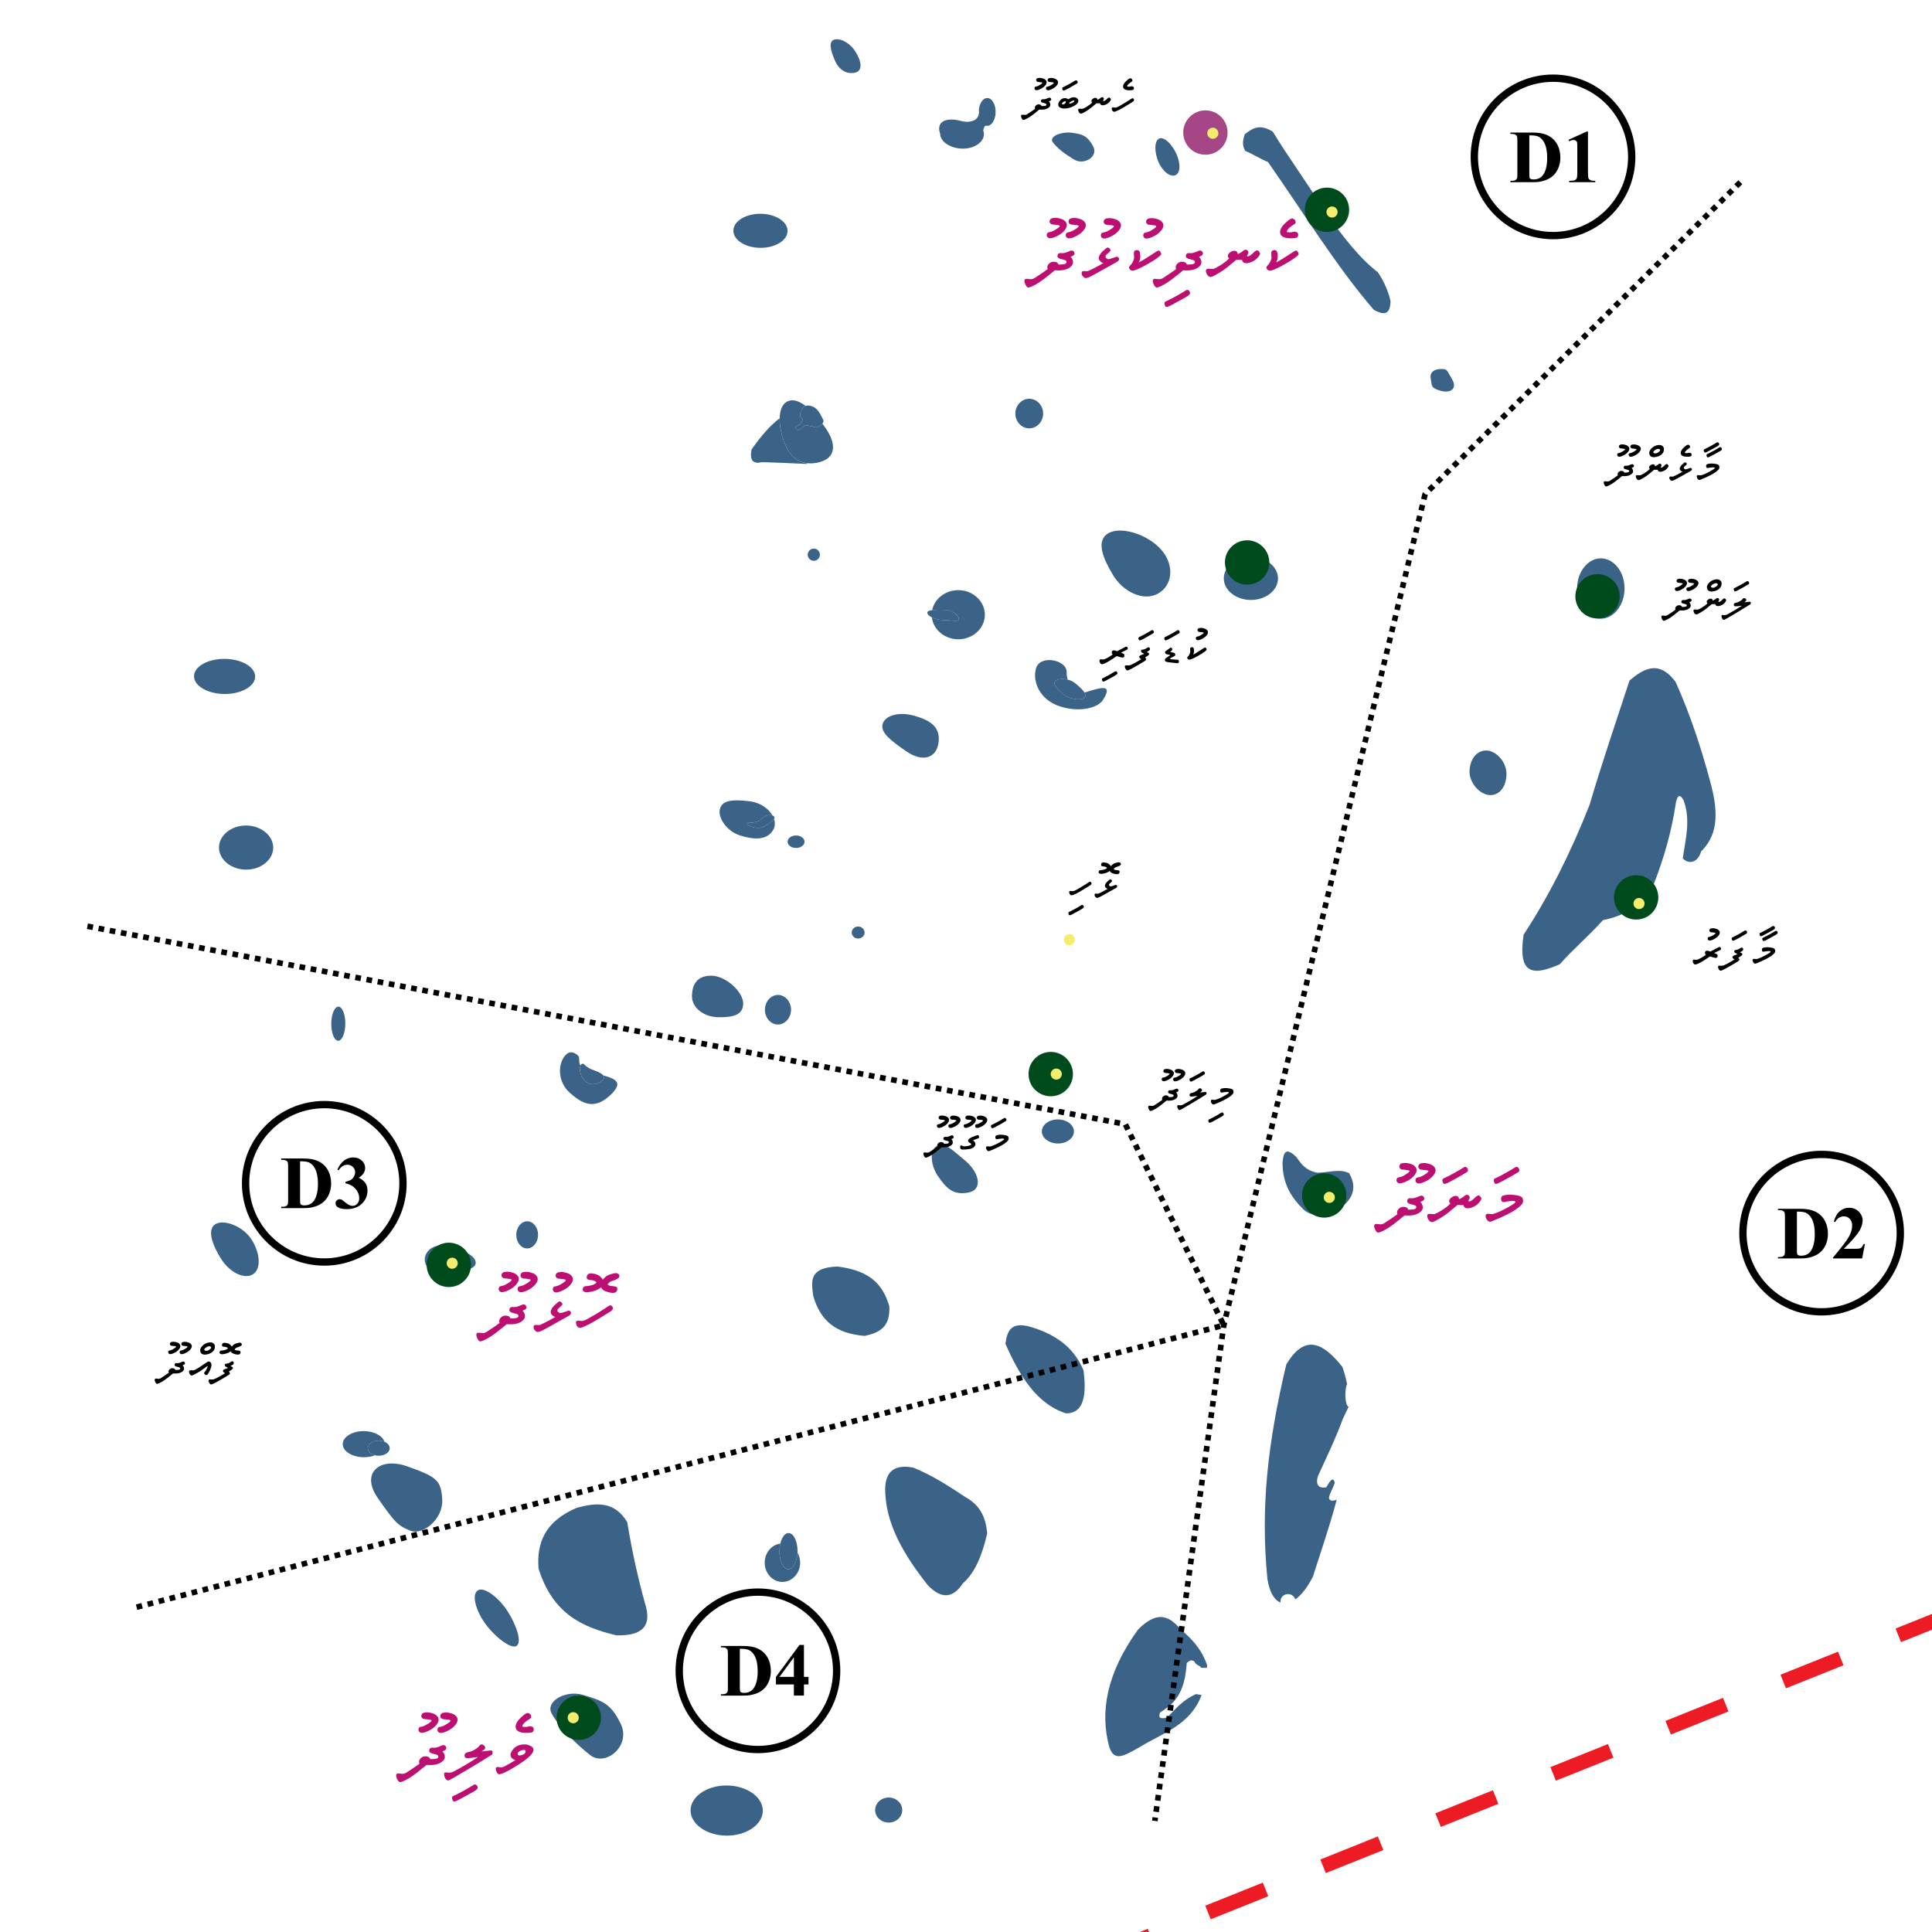 <svg xmlns="http://www.w3.org/2000/svg" xml:space="preserve" x="0" y="0" version="1.1" viewBox="0 0 1000 1000"><path d="M116.31 341.04c8.72.04 15.79 4.17 15.76 9.18s-7.17 9.04-15.91 8.98c-8.72-.05-15.77-4.2-15.73-9.2.01-4.99 7.14-9.03 15.88-8.96m11.15 86.24c7.7.07 13.97 5.25 13.96 11.52-.07 6.28-6.4 11.38-14.09 11.32-7.75-.05-14.02-5.23-13.97-11.5.01-6.27 6.36-11.38 14.1-11.34m47.7 93.76c2.01 0 3.61 4 3.58 8.85-.04 4.84-1.68 8.81-3.7 8.8-1.98 0-3.6-3.97-3.58-8.85.04-4.87 1.71-8.81 3.7-8.8m-63.77 112.64c4.32-2.75 14.3.82 18.84 7.93 4.5 7.14 5.05 15.19.72 17.95-4.33 2.77-11.98-.79-16.47-7.93-4.55-7.11-7.42-15.17-3.09-17.95m76.95 107.06c5.28.04 9.69 2.42 10.65 5.51-.86-.35-1.86-.58-2.93-.58-3.11-.01-5.65 1.71-5.65 3.88-.03 1.67 1.51 3.14 3.73 3.69-1.72.64-3.73 1.04-5.91 1.02-5.99-.04-10.83-3.09-10.83-6.83.04-3.72 4.96-6.72 10.94-6.69m22.74 18.34c14.8 5.3 17.3 7.01 17.82 17.1.53 10.09-10.03 18.64-16.43 16.11-6.47-2.51-8.3-4.46-17.04-17.1-8.79-12.62.85-21.41 15.65-16.11m36.64 63.89c3.33-1.39 10.51 3.94 15.15 11.24 4.64 7.29 7.57 16.44 4.2 17.85-3.3 1.38-12.39-6.03-17.04-13.33-4.64-7.3-5.68-14.35-2.31-15.76m54.38 54.4c9.26 2.91 13.97 3.92 19.26 15.04 5.31 11.14-7.81 22.31-15.92 15.99-8.1-6.3-16.84-15.51-19.99-21.67-3.15-6.17 7.47-12.28 16.65-9.36m74.12 46.79c10.28.07 18.66 5.95 18.61 13.09-.03 7.15-8.49 12.93-18.77 12.86-10.27-.05-18.65-5.94-18.62-13.09.05-7.15 8.48-12.94 18.78-12.86m83.81 6.23c3.85.01 6.99 2.96 6.97 6.52-.01 3.58-3.18 6.47-7.05 6.46-3.86-.04-6.99-2.97-6.99-6.55.07-3.56 3.19-6.44 7.07-6.43m129.04-86.96c9.08-9.12 15.41-8.02 21.75-.33 7.33 6.1 11.56 11.67 13.97 18.71-.03.5-.07.96-.08 1.44-.49.03-1.38.05-3.03 0-.39-1.18-3.07-1.59-3.48-3.29-2.13-1.24-2.49-.15-3.93.76-.2 2.86-.53 5.39-.96 7.59-2.21 10.67-7.18 14.44-12.82 18.05-1.1 2.66.01 3.64 3.7 2.55 4.32-4.35 7.77-8.85 14.89-12.07 1.04.22 1.97.38 2.85.52-5.95 15.75-19.91 19.44-32.55 27.23-7.35 4.05-13.09 8.01-15.47-1.32-4.21-16.57-1.82-36.37 15.16-59.84m105.87-108.74c-3.9 10.57-8.44 19.8-12.83 29.45-1.23 4.28.37 6.52 4.45 5.63 1.78-3.26 3.48-5.72 4.28-2.33-.66 2.61-2.23 4.68-2.87 7.26-.49 1.83 1.34 2.65 3.92 1.55-4.1 15.36-9.1 29.43-12.27 39.68-2.86 5.72-6.08 9.72-9.18 11.94-.43-1.57-1.94-2.77-3.74-2.77-2.14-.03-3.92 1.63-3.92 3.69 0 .23 0 .46.03.68-3.21-1.23-5.69-5.24-6.8-12.22-3.7-37.66.37-71.13 9.75-110.95 9.83-16.59 19.45-10.83 29.08 1.22.98 2.89 1.79 5.83 2.42 8.89-.53 1.08-.9 3.1-.9 5.4 0 3.44.75 6.24 1.67 6.26.14.01-3.29 6.86-3.09 6.62M444.2 479.55c1.8.01 3.3 1.41 3.3 3.12-.01 1.74-1.54 3.13-3.37 3.12-1.83-.01-3.28-1.4-3.28-3.14.02-1.72 1.53-3.11 3.35-3.1m103.41 99.86c4.59.03 8.3 2.85 8.26 6.27 0 3.44-3.73 6.22-8.33 6.2-4.59-.04-8.3-2.86-8.29-6.28.04-3.44 3.77-6.22 8.36-6.19m-62.77 13.74c3.81-2.3 7.83 1.8 14.88 7.71 7.03 5.91 9.37 15 1.35 16.44-8.06 1.43-11.23-2.51-15.31-8.13-4.06-5.61-4.8-13.74-.92-16.02M681.89 607c6.14-.12 11.32-2.2 16.39.2 5.29 9.1.53 15.47-8.42 20.71-5.71 1.3-11.18 1.95-15.33-2.03-6.03-6-10.73-12.98-10.69-24.24.47-4.95 1.58-8.29 7.23-2.65 2.4 3.42 4.65 6.83 10.82 8.01m87.44-218.54c5 .04 10.49 5.91 10.41 12.21-.03 6.3-3.41 10.92-8.41 10.88-5-.03-10.72-5.91-10.71-12.18.07-6.3 3.69-10.94 8.71-10.91m97.95-35.53c-8.53-11.35-16.26-7.12-23.86-.67-7.34 22.49-14.36 42.9-20.67 64.37-9.91 25.13-21.14 47.31-34.14 67.18-3.11 20.91 4.99 21.35 18.73 15.29 7.33-8.29 15.03-14.59 22.34-22.83 11.08-2.23 20.56-7.42 26.48-19.08 5.19-13.39 9.17-27.24 11.27-41.7.82-4.08 2.17-4.52 3.98-1.3 3.78 10.31 1.06 19.83-.41 30.09 2.74 3.09 7.74 2.63 9.53-3.66 9.76-9.44 8.37-22.51 4.64-36.19-4.63-17.18-10.19-34.34-17.89-51.5" fill="#3b6287" fill-rule="evenodd" clip-rule="evenodd"/><path d="M838.56 405.17c2.77-4.77 2.31-5.21 6.28.22 1.22 10.13 2.98 18.65.36 30.04-3.03 7.85-8.21 13.92-15.08 19.2-7.61 2.85-9.99 3.2-8.62-2.82 5.01-8.42 10.08-16.8 13.14-25.87 2.01-6.56 3.87-13.55 3.92-20.77M647.53 288.22c7.73.05 13.98 5.08 13.96 11.26-.04 6.14-6.4 11.11-14.1 11.06-7.73-.04-14-5.09-13.96-11.24.05-6.16 6.38-11.13 14.1-11.08m-151.45 17.24c7.57.03 13.7 5.8 13.68 12.79-.03 7.03-6.26 12.69-13.85 12.63-7.05-.04-12.85-5.03-13.58-11.36 1.56.8 3.77 1.39 5.99 1.42 4.18.03 7.95 1.16 8.01-.48.01-1.67-3.4-4.81-7.62-4.83-2.25-.03-4.57-.05-6.22.16 1.21-5.91 6.85-10.37 13.59-10.33m77.5-29.4c6.47-3.92 20.57.51 27.53 8.52 6.95 7.99 5.86 18.41-1.71 22.66-7.59 4.25-18.13-.98-23.29-9.56-5.14-8.57-9.03-17.72-2.53-21.62m-21.47 71.91c-.07 1.34.16 2.65.56 3.82-2.7-.65-5.64-.31-6.56.87-1.42 1.75 2.06 4.77 5.01 7.12 3.01 2.38 9.04 2.89 10.45 1.11.51-.65.31-1.52-.29-2.47.27-.04.55-.09.8-.16 8.72-2.82 13.93-4.02 8.78 4.07-2.43 3.9-11.62 6.66-22.15 3.33-10.51-3.34-14.64-13.07-12.37-20 2.27-6.9 16.01-4.11 15.77 2.31M388.1 414.74c5.27.62 9.69 3.74 11.74 7.35-1.35-.49-3.68-.19-5.92 1.93-2.95 2.82-7.93 1.14-7.27 2.37.67 1.22 5.51 3.2 8.84 1.39 2.46-1.35 4.52-2.74 5.16-3.88.61 1.95.57 3.92-.43 5.63-3.25 5.59-10.16 5.12-17.25 2.87-7.07-2.29-11.68-9.52-10.28-13.89 1.38-4.34 6.46-4.84 15.41-3.77m85.11-44.28c7.67 2.21 13.84 5.41 12.55 14.09-1.34 8.69-9.13 9.67-16.8 4.25-7.71-5.4-13.38-9.55-12.1-14.08 1.31-4.54 8.67-6.44 16.35-4.26m-65-162.96c2.61-.91 5.65.24 8.74 2.54-1.18.39-1.93 1.34-2.19 2.91-1.1 1.42-.84 2.83.72 4.28-.6 1.26-1.27 2.42-2.54 2.99-1.59.83-1.51 1.66.24 2.53 1.51-.92 2.71-1.85 3.56-2.75 2.67.44 4.68.87 6 1.3 1.19-.86 2.23-1.04 2.95-2.05.6.79 1.14 1.58 1.68 2.38 5.87 8.53 5.27 15.84-4.13 17.81-9.44 1.94-14.76-3.14-17.69-11.62-2.97-8.52-3.05-18.35 2.66-20.32m-14.54-96.85c7.74.04 14.02 4.05 13.97 8.9-.01 4.87-6.35 8.78-14.08 8.73-7.71-.04-14-4.04-13.97-8.9.03-4.87 6.4-8.8 14.08-8.73m37.86-90.05c2.82-1.16 8.15 1.2 11.27 6.14 3.05 4.93 4.08 10.08-.52 10.92-4.59.86-8.29-1.92-10.29-6.68-1.97-4.73-3.2-9.2-.46-10.38m123.32 48.11c5.43.75 7.85 1.42 10.9 6.89 3.07 5.49-4.76 10.12-9.88 6.95-5.16-3.17-8.61-5.87-10.92-8.89-2.3-3.03 4.49-5.69 9.9-4.95m71.24-.56c2.85.01 5.2 2.47 5.16 5.46 0 3.03-2.35 5.44-5.23 5.44-2.85-.04-5.16-2.49-5.15-5.49.02-3 2.37-5.43 5.22-5.41m202.59 220.84c6.78.07 12.23 7.1 12.19 15.71-.08 8.6-5.65 15.58-12.42 15.55-6.74-.07-12.25-7.1-12.18-15.69.06-8.61 5.62-15.59 12.41-15.57M498.18 62.81c.92.07 1.74.15 2.55.27 4.41-.24 6.4-2.37 5.94-6.43.37-3.37 2.21-5.94 4.34-5.94 2.42.03 4.33 3.28 4.32 7.25-.01 3.97-1.99 7.19-4.4 7.17-.25 0-.48-.03-.7-.08-1.08.37-.92 1.58-1.36 2.37.25.6.41 1.24.41 1.98-.01 4.08-4.79 7.57-11.03 7.53-6.22-.04-11.64-3.58-11.63-7.69-2.26-6.4 3.13-8.89 11.56-6.43m101.83 8.89c2.63-1.15 6.78 3.17 8.96 8.09 2.14 4.92 2.11 9.7-.55 10.87-2.67 1.18-6.62-1.87-8.8-6.79-2.11-4.93-2.28-11.01.39-12.17m58.79-3.54c-6.47-3.98-9.99-2.23-14.52 1.34-1.15 3.5-1.35 5.88.27 8.61 4.14 1.72 7.55 4.02 11.74 5.75 18.18 25.87 35.11 53.68 54.83 76.56 4.46 2.34 8.45 3.38 8.61-4.61-1.16-4.96-3.22-9.93-6.55-14.89-9.37-7.2-17.82-17.91-28.61-33.19-7.99-13.22-17.78-26.37-25.77-39.57m87.16 122.83c3.22.01 2.7.43 5.59 5.25 2.89 4.8-.52 7.5-5.95 6.02-5.48-1.51-4.36-3.03-5.05-6.36-.71-3.36 2.15-4.94 5.41-4.91M368.2 505.02c7.62.08 16.51 8.48 16.48 14.39-.05 5.9-5.08 7.19-12.71 7.11-7.63-.03-13.82-4.91-13.81-10.8.04-5.92 2.38-10.72 10.04-10.7m-55.98 51.57c6.8 1.95 10.51 3.78 3.64 10.27-8.58 8.11-14.99 4.09-21.07-1.38-6.1-5.43-6.22-14.71-2.21-19.2 2.01-2.25 4.04-2.04 6.4-.13 1.48 1.19.17 3.26 1.48 5.35-.8 1.71-.13 5.21 1.78 7.41 2.26 2.53 4.96 2.99 8.46 1.15 1.95-1.06 2.46-2.27 1.52-3.47" fill="#3b6287" fill-rule="evenodd" clip-rule="evenodd"/><path d="M300.93 550.87c1.42-1.26 1.26 1.39 6.67 3.17 5.4 1.79 6.58 4.16 3.1 6.02-3.49 1.85-6.19 1.38-8.45-1.15-2.22-2.54-2.75-6.78-1.32-8.04m-28.02 81.27c3.1.01 5.64 3.18 5.6 7.07-.03 3.85-2.57 6.98-5.69 6.98-3.1-.03-5.63-3.18-5.59-7.06 0-3.87 2.57-7 5.68-6.99m-35.68 14.73c5.56 1.28 9.57 4.55 8.94 7.29-.63 2.73-5.69 3.89-11.23 2.62-5.56-1.28-9.56-4.55-8.93-7.29.62-2.73 5.67-3.91 11.22-2.62" fill="#3b6287" fill-rule="evenodd" clip-rule="evenodd"/><path d="M227.94 644.75c1.9.01 3.6.6 4.97 1.61-3.64-.03-6.43 1.15-6.9 3.13-.57 2.58 2.97 5.64 8.06 7.05-1.5 1.66-3.72 2.66-6.26 2.66-4.4-.03-7.95-3.3-7.95-7.27.07-3.99 3.68-7.22 8.08-7.18m-31.87 100.93c3.11 0 5.64 1.77 5.63 3.93 0 2.15-2.57 3.89-5.67 3.86-3.1 0-5.65-1.76-5.61-3.92-.01-2.18 2.53-3.89 5.65-3.87M300.2 881.25c2.18-1.55 12.53 1.3 14.2 6.98 1.7 5.68 4.32 9.69 1.83 12.18-2.46 2.46-10.68.17-13.02-6.19-1.1-2.94-.17-5.23-.83-7.58-.65-2.34-4.31-3.85-2.18-5.39m75.95 44.36c3.54.01 6.4 2.57 6.4 5.68-.01 3.14-2.94 5.67-6.47 5.63-3.56 0-6.44-2.59-6.4-5.71.03-3.1 2.92-5.61 6.47-5.6m99.11-548.03c2.03.01 3.66 2.11 3.66 4.64-.01 2.55-1.7 4.6-3.7 4.59-2.02 0-3.69-2.09-3.66-4.61.01-2.56 1.69-4.62 3.7-4.62m-63.19 54.88c2.42 0 4.38 1.47 4.34 3.25-.03 1.79-1.99 3.22-4.38 3.18-2.43 0-4.38-1.44-4.36-3.24.03-1.77 1.95-3.2 4.4-3.19m-18.16-8.43c2.93-2.82 6.19-2.43 6.84-1.2.67 1.22-1.91 3.13-5.28 4.95-3.33 1.82-8.15-.16-8.84-1.39-.65-1.24 4.32.46 7.28-2.36m8.82 90.95c3.69.04 6.74 3.5 6.71 7.7-.07 4.21-3.09 7.63-6.82 7.61-3.7-.01-6.71-3.48-6.7-7.67.04-4.24 3.11-7.64 6.81-7.64m85.97-199.35c4.21.01 7.62 3.16 7.61 4.83-.05 1.64-3.81.51-7.99.48-4.21-.01-8.32-2.11-8.32-3.78.04-1.65 4.5-1.57 8.7-1.53m67.5 37.77c2.95 2.35 6.75 5.74 5.37 7.5-1.42 1.77-7.43 1.27-10.45-1.11-2.95-2.35-6.42-5.37-5.01-7.12 1.37-1.77 7.08-1.61 10.09.73m-23.42-147c3.96.05 7.19 3.5 7.14 7.7-.01 4.21-3.24 7.62-7.23 7.61-3.97-.03-7.15-3.49-7.14-7.7.03-4.21 3.27-7.63 7.23-7.61M392.3 115.31c3.17.01 5.73 1.5 5.73 3.32-.03 1.78-2.62 3.24-5.76 3.22-3.15-.04-5.69-1.51-5.69-3.29.01-1.82 2.58-3.26 5.72-3.25m28.92 168.66c1.76.01 3.15 1.43 3.15 3.16a3.18 3.18 0 0 1-3.18 3.14c-1.71-.01-3.11-1.42-3.11-3.17 0-1.74 1.45-3.14 3.14-3.13m-6.46-71.01c.44-2.34 1.87-3.34 4.28-2.99 4 .74 5.28 3.77 7.27 7.82-.63 2.43-1.95 2.35-3.57 3.52-1.32-.43-3.33-.86-6.02-1.31-.83.92-2.03 1.85-3.54 2.75-1.75-.86-1.83-1.68-.24-2.53 1.27-.56 1.94-1.72 2.54-3.01-1.56-1.41-1.82-2.83-.72-4.25m-11.22 3.55c-5.78 4.41-10.27 10.17-14.53 16.14-.91 4.81.07 7.75 5.23 6.58 9.97.24 16.47.63 23.61.9-.04-.12-.11-.25-.17-.39-6.04-.7-9.81-5.25-12.13-11.91-1.34-3.79-2.06-7.84-2.01-11.32" fill="#3b6287" fill-rule="evenodd" clip-rule="evenodd"/><path d="M698.31 108.59c0 6.34-5.12 11.47-11.47 11.47-6.34 0-11.48-5.13-11.48-11.47 0-6.34 5.15-11.48 11.48-11.48 6.35-.01 11.47 5.14 11.47 11.48m140.05 200.07c0 6.34-5.13 11.47-11.48 11.47-6.34 0-11.48-5.13-11.48-11.47 0-6.35 5.15-11.48 11.48-11.48 6.35 0 11.48 5.13 11.48 11.48M657 291.14c0 6.34-5.15 11.48-11.48 11.48-6.35 0-11.5-5.15-11.5-11.48 0-6.34 5.15-11.48 11.5-11.48 6.33-.01 11.48 5.14 11.48 11.48m39.88 327.63c0 6.34-5.15 11.47-11.47 11.47-6.36 0-11.5-5.13-11.5-11.47 0-6.34 5.13-11.48 11.5-11.48 6.32 0 11.47 5.15 11.47 11.48M311.05 889.1c0 6.34-5.15 11.47-11.47 11.47-6.36 0-11.5-5.13-11.5-11.47 0-6.34 5.13-11.48 11.5-11.48 6.32 0 11.47 5.14 11.47 11.48m-67.24-234.4c0 6.34-5.15 11.47-11.47 11.47-6.35 0-11.5-5.13-11.5-11.47 0-6.34 5.15-11.48 11.5-11.48 6.32 0 11.47 5.15 11.47 11.48m311.54-98.75c0 6.34-5.15 11.48-11.47 11.48-6.36 0-11.51-5.15-11.51-11.48 0-6.34 5.15-11.48 11.51-11.48 6.32-.01 11.47 5.14 11.47 11.48m302.99-91.46c0 6.34-5.13 11.47-11.47 11.47-6.36 0-11.48-5.13-11.48-11.47 0-6.35 5.12-11.47 11.48-11.47 6.33 0 11.47 5.12 11.47 11.47" fill="#004b1c"/><path d="M635.39 68.61c0 6.34-5.12 11.47-11.47 11.47-6.34 0-11.48-5.13-11.48-11.47 0-6.34 5.15-11.48 11.48-11.48 6.35 0 11.47 5.14 11.47 11.48" fill="#a54686"/><path d="M692.33 109.75c0 1.59-1.28 2.86-2.87 2.86-1.58 0-2.87-1.27-2.87-2.86 0-1.59 1.3-2.87 2.87-2.87 1.59 0 2.87 1.28 2.87 2.87m-61.7-40.78c0 1.59-1.28 2.86-2.87 2.86-1.58 0-2.87-1.27-2.87-2.86 0-1.59 1.3-2.87 2.87-2.87a2.87 2.87 0 0 1 2.87 2.87m-74.27 417.41c0 1.58-1.28 2.86-2.87 2.86a2.86 2.86 0 0 1-2.86-2.86c0-1.59 1.28-2.87 2.86-2.87a2.87 2.87 0 0 1 2.87 2.87m-256.8 402.71c0 1.59-1.28 2.86-2.87 2.86-1.58 0-2.86-1.27-2.86-2.86 0-1.59 1.28-2.87 2.86-2.87a2.87 2.87 0 0 1 2.87 2.87M549.6 555.95c0 1.58-1.28 2.86-2.87 2.86-1.58 0-2.87-1.28-2.87-2.86 0-1.59 1.3-2.87 2.87-2.87 1.59 0 2.87 1.28 2.87 2.87m-312.67 97.9c0 1.59-1.28 2.86-2.87 2.86-1.58 0-2.86-1.27-2.86-2.86 0-1.59 1.28-2.87 2.86-2.87 1.59 0 2.87 1.28 2.87 2.87m453.98-34.09c0 1.59-1.28 2.86-2.87 2.86-1.58 0-2.86-1.27-2.86-2.86 0-1.59 1.28-2.87 2.86-2.87 1.59 0 2.87 1.28 2.87 2.87m160.31-152.1c0 1.59-1.28 2.86-2.87 2.86-1.58 0-2.86-1.27-2.86-2.86 0-1.59 1.28-2.87 2.86-2.87 1.59 0 2.87 1.28 2.87 2.87" fill="#f5ee6d"/><path d="m504.753 1034.202 29.778-11.934 2.82 7.035-29.778 11.935zm59.55-23.911 29.787-11.938 2.82 7.036-29.787 11.938zm59.539-23.908 29.787-11.938 2.82 7.036-29.787 11.938zM683.4 962.47l29.778-11.935 2.82 7.036-29.778 11.934zm59.54-23.907 29.787-11.938 2.82 7.036L745.76 945.6zm59.549-23.913 29.786-11.937 2.82 7.036-29.787 11.938zm59.549-23.912 29.786-11.938 2.82 7.036-29.786 11.938zm59.549-23.91 29.778-11.934 2.82 7.036-29.778 11.934zm59.548-23.91 29.787-11.938 2.82 7.036-29.787 11.938zm59.54-23.908 29.787-11.939 2.82 7.036-29.787 11.938zm59.55-23.913 29.787-11.938 2.82 7.036-29.787 11.938z" fill="#ed1c24"/><path d="M781.78 94.29v-.7h.85c.76 0 1.32-.12 1.72-.35.39-.24.69-.55.87-.96.12-.26.17-1.06.17-2.38V73c0-1.31-.07-2.13-.21-2.46-.13-.33-.42-.61-.84-.86-.43-.25-.99-.37-1.72-.37h-.85v-.7h11.5c3.07 0 5.54.42 7.4 1.25 2.28 1.02 4.02 2.57 5.21 4.64 1.17 2.08 1.76 4.42 1.76 7.03 0 1.81-.29 3.47-.87 4.99-.57 1.52-1.33 2.77-2.25 3.77-.93.99-1.98 1.79-3.2 2.39-1.2.6-2.68 1.06-4.41 1.39-.77.15-1.98.23-3.64.23h-11.49zm9.79-24.23V90.1c0 1.06.05 1.71.16 1.95.1.24.27.42.51.55.34.19.84.28 1.48.28 2.11 0 3.72-.72 4.83-2.16 1.51-1.94 2.27-4.96 2.27-9.05 0-3.3-.51-5.93-1.55-7.9-.81-1.54-1.87-2.58-3.16-3.15-.92-.39-2.42-.57-4.54-.56zm30.36-1.99v21.01c0 1.58.07 2.58.21 3.02.13.44.43.79.87 1.07.43.27 1.15.42 2.11.42h.59v.7h-13.53v-.7h.68c1.1 0 1.88-.13 2.35-.38.47-.25.78-.6.95-1.04.16-.44.25-1.47.25-3.09V75.76c0-1.19-.07-1.93-.17-2.23-.12-.3-.33-.55-.64-.76-.31-.21-.67-.31-1.07-.31-.64 0-1.42.2-2.35.61l-.34-.69 9.45-4.31h.64zm98.35 583.28v-.7h.85c.76 0 1.32-.12 1.72-.35.39-.23.69-.55.87-.96.12-.26.17-1.06.17-2.38v-16.9c0-1.31-.07-2.13-.21-2.46-.13-.33-.42-.61-.84-.86-.43-.25-.99-.37-1.72-.37h-.85v-.7h11.5c3.07 0 5.54.42 7.4 1.25 2.28 1.02 4.02 2.57 5.21 4.64 1.17 2.08 1.76 4.42 1.76 7.03 0 1.81-.29 3.47-.87 4.99-.57 1.52-1.33 2.77-2.25 3.77-.93.99-1.98 1.79-3.2 2.39-1.2.6-2.68 1.06-4.41 1.39-.77.15-1.98.23-3.64.23h-11.49zm9.8-24.23v20.05c0 1.06.05 1.71.16 1.95.1.23.27.42.51.55.34.19.84.28 1.48.28 2.11 0 3.72-.72 4.83-2.16 1.51-1.94 2.27-4.96 2.27-9.05 0-3.3-.51-5.93-1.55-7.9-.81-1.54-1.87-2.58-3.16-3.15-.93-.39-2.43-.58-4.54-.57zm33.77 24.23h-15.1v-.42c4.63-5.52 7.44-9.23 8.43-11.14.99-1.91 1.49-3.77 1.49-5.59 0-1.33-.42-2.43-1.23-3.31-.82-.87-1.83-1.31-3.02-1.31-1.95 0-3.46.97-4.53 2.92l-.7-.25c.69-2.43 1.72-4.22 3.11-5.38 1.4-1.16 3-1.74 4.82-1.74 1.31 0 2.48.3 3.56.91 1.07.61 1.91 1.44 2.52 2.49.6 1.05.9 2.04.9 2.96 0 1.68-.46 3.38-1.4 5.11-1.28 2.34-4.06 5.59-8.36 9.78h5.55c1.37 0 2.26-.06 2.66-.17.4-.12.74-.31 1.02-.58.26-.27.61-.84 1.03-1.72h.69l-1.44 7.44z"/><path d="M324.63 787.8c-6.67-10.96-16.07-10.03-25.94-7.42-16.58 6.94-21.02 18.25-19.93 31.54 7.49 23.9 23.32 30.45 40.29 34.53 12.14.27 19.1-3.7 14.65-17.05-3.54-12.82-6.59-26.69-9.07-41.6" fill="#3b6287" fill-rule="evenodd" clip-rule="evenodd"/><path d="M302.25 792.86c5.86-.19 11.32.25 14 5.28-.19 8.81-.57 17.69 2.46 25.45.64 8.33-2.83 10.39-10.44 6.18-9.95-3.6-13.48-12.62-16.1-22.43 1.32-7.58 6.07-9.67 10.08-14.48m105.93.65c2.57.03 4.64 4.2 4.63 9.39-.03 5.15-2.17 9.32-4.75 9.31-2.57-.01-4.65-4.21-4.61-9.37.01-5.16 2.16-9.35 4.73-9.33m49.99-23.58c.44-7.61 4.05-12.24 14.6-10.29 10.25 4.22 18.56 9.73 26.9 15.23 8.49 4.71 10.59 11.52 11.31 18.76-2.54 11.14-6.3 20.51-12.59 25.88-5.17 7.93-11.22 8.25-18.2.94-12.49-15.84-22.24-32.23-22.02-50.52m-24.73-114.38c-15.13.55-13.36 7.97-12.57 14.99 3.9 13.72 12.25 19.65 26.63 20.93 7.62-1.58 13.45-4.52 12.79-15.49-3.05-9.52-8.08-18.13-26.85-20.43m86.97 40c.83-6.47 2.83-11.75 13.05-8.74 15.6 4.61 23.25 12.74 27.37 22.49 2.22 16.83-1.94 22.16-8.96 22.27-14.85-4.6-23.97-18.95-31.46-36.02" fill="#3b6287" fill-rule="evenodd" clip-rule="evenodd"/><path d="M437.37 664.95c1.3-.98 4.29 2.27 7.49 6.5 3.15 4.22 4.75 8.42 2.79 10.75-1.99 2.33-4.85-1.98-7.5-7.25-2.61-5.25-4.08-9.04-2.78-10m-24.6 138.67c.88 1.52 1.39 3.34 1.38 5.3-.04 5.47-4.21 9.92-9.25 9.88-5.04-.03-9.13-4.52-9.09-10 .03-5.08 3.56-9.25 8.09-9.84-.28 1.19-.43 2.51-.45 3.88-.04 5.15 2.05 9.36 4.61 9.37 2.44.01 4.48-3.78 4.71-8.59" fill="#3b6287" fill-rule="evenodd" clip-rule="evenodd"/><path d="M942.87 680.89c-23.5 0-42.63-19.12-42.63-42.63s19.13-42.63 42.63-42.63 42.63 19.13 42.63 42.63-19.13 42.63-42.63 42.63zm0-81.47c-21.41 0-38.84 17.42-38.84 38.85 0 21.42 17.43 38.84 38.84 38.84s38.84-17.42 38.84-38.84c0-21.43-17.43-38.85-38.84-38.85zM803.84 123.83c-23.5 0-42.63-19.12-42.63-42.63s19.13-42.63 42.63-42.63 42.63 19.12 42.63 42.63-19.13 42.63-42.63 42.63zm0-81.46c-21.41 0-38.84 17.42-38.84 38.84s17.43 38.84 38.84 38.84 38.84-17.42 38.84-38.84-17.43-38.84-38.84-38.84zm-430.7 835.26v-.7h.85c.76 0 1.32-.12 1.72-.35.39-.24.69-.55.87-.96.12-.26.17-1.06.17-2.38v-16.9c0-1.31-.07-2.13-.21-2.46-.13-.33-.42-.61-.84-.86-.43-.25-.99-.37-1.72-.37h-.85v-.7h11.5c3.07 0 5.54.42 7.4 1.25 2.28 1.02 4.02 2.57 5.21 4.64 1.17 2.08 1.76 4.42 1.76 7.03 0 1.81-.29 3.47-.87 4.99-.57 1.52-1.33 2.77-2.25 3.77-.93.99-1.98 1.79-3.2 2.39-1.2.6-2.68 1.06-4.41 1.39-.77.15-1.98.23-3.64.23h-11.49zm9.79-24.23v20.05c0 1.06.05 1.71.16 1.95.1.23.27.42.51.55.34.19.84.28 1.48.28 2.11 0 3.72-.72 4.83-2.16 1.51-1.94 2.27-4.96 2.27-9.05 0-3.3-.51-5.93-1.55-7.9-.81-1.54-1.87-2.58-3.16-3.15-.92-.4-2.42-.59-4.54-.57zm18.69 14.55 12.19-16.53h2.31v16.53h2.35v3.92h-2.35v5.76h-5.21v-5.76h-9.3v-3.92zm1.84 0h7.45v-10.13l-7.45 10.13z"/><path d="M392.31 907.44c-23.5 0-42.63-19.13-42.63-42.63s19.13-42.63 42.63-42.63 42.63 19.12 42.63 42.63-19.13 42.63-42.63 42.63zm0-81.47c-21.41 0-38.84 17.42-38.84 38.84s17.43 38.85 38.84 38.85c21.41 0 38.84-17.42 38.84-38.85 0-21.42-17.43-38.84-38.84-38.84zM145.53 625.31v-.7h.85c.76 0 1.32-.12 1.72-.35.39-.23.69-.55.87-.96.12-.26.17-1.06.17-2.38v-16.9c0-1.31-.07-2.13-.21-2.46-.13-.33-.42-.61-.84-.86-.43-.25-.99-.37-1.72-.37h-.85v-.7h11.5c3.07 0 5.54.42 7.4 1.25 2.28 1.02 4.02 2.57 5.21 4.64 1.17 2.08 1.76 4.42 1.76 7.03 0 1.81-.29 3.47-.87 4.99-.57 1.52-1.33 2.77-2.25 3.77-.93.99-1.98 1.79-3.2 2.39-1.2.6-2.68 1.06-4.41 1.39-.77.15-1.98.23-3.64.23h-11.49zm9.79-24.23v20.05c0 1.06.05 1.71.16 1.95.1.23.27.42.51.55.34.19.84.28 1.48.28 2.11 0 3.72-.72 4.83-2.16 1.51-1.94 2.27-4.96 2.27-9.05 0-3.3-.51-5.93-1.55-7.9-.81-1.54-1.87-2.58-3.16-3.15-.92-.39-2.42-.58-4.54-.57zm23.46 11.35v-.67c1.44-.42 2.43-.8 2.99-1.16.55-.37 1.03-.91 1.44-1.65.4-.74.61-1.49.61-2.25 0-1.04-.39-1.95-1.15-2.7-.77-.75-1.71-1.13-2.86-1.13-1.76 0-3.26.93-4.5 2.81l-.7-.25c.91-2.11 2.08-3.69 3.5-4.76 1.42-1.06 3-1.59 4.75-1.59 1.78 0 3.24.54 4.4 1.63 1.15 1.09 1.74 2.36 1.74 3.81 0 .95-.27 1.85-.81 2.74-.54.87-1.38 1.65-2.53 2.32 1.49.72 2.61 1.61 3.38 2.66.78 1.06 1.17 2.38 1.17 3.97 0 2.68-.98 4.95-2.91 6.83-1.95 1.88-4.54 2.81-7.79 2.81-2.18 0-3.76-.36-4.75-1.08-.73-.51-1.08-1.16-1.08-1.95 0-.58.21-1.08.63-1.49s.89-.61 1.44-.61c.42 0 .81.08 1.17.26.2.1.91.65 2.15 1.66 1.23 1.01 2.38 1.51 3.46 1.51.93 0 1.72-.37 2.4-1.11.67-.74 1.01-1.68 1.01-2.81 0-1.73-.61-3.32-1.83-4.78-1.22-1.46-2.99-2.46-5.33-3.02z"/><path d="M167.85 655.11c-23.5 0-42.63-19.13-42.63-42.63s19.13-42.63 42.63-42.63 42.63 19.12 42.63 42.63-19.13 42.63-42.63 42.63zm0-81.48c-21.41 0-38.84 17.42-38.84 38.84s17.43 38.85 38.84 38.85 38.84-17.42 38.84-38.85c0-21.41-17.43-38.84-38.84-38.84zM599.18 942.7l-2.87-.4.25-1.77 2.87.4-.25 1.77zm.65-4.7-2.87-.39.4-2.91 2.87.39-.4 2.91zm.81-5.82-2.87-.39.4-2.92 2.87.39-.4 2.92zm.81-5.83-2.87-.39.4-2.91 2.87.39-.4 2.91zm.81-5.82-2.87-.39.4-2.92 2.87.39-.4 2.92zm.81-5.83-2.87-.39.4-2.91 2.87.39-.4 2.91zm.81-5.82-2.87-.39.4-2.92 2.87.39-.4 2.92zm.8-5.83-2.87-.39.4-2.91 2.87.39-.4 2.91zm.83-5.83-2.87-.39.4-2.92 2.87.39-.4 2.92zm.81-5.83-2.87-.39.4-2.91 2.87.39-.4 2.91zm.81-5.82-2.87-.39.4-2.92 2.87.39-.4 2.92zm.81-5.83-2.87-.39.4-2.91 2.87.39-.4 2.91zm.8-5.82-2.87-.39.4-2.92 2.87.39-.4 2.92zm.81-5.83-2.87-.39.4-2.91 2.87.39-.4 2.91zm.81-5.83-2.87-.39.4-2.91 2.87.39-.4 2.91zm.81-5.82-2.87-.39.4-2.91 2.87.39-.4 2.91zm.81-5.83-2.87-.39.4-2.91 2.87.39-.4 2.91zm.81-5.82-2.87-.39.4-2.91 2.87.39-.4 2.91zm.81-5.83-2.87-.39.4-2.91 2.87.39-.4 2.91zm.82-5.82-2.87-.39.4-2.91 2.87.39-.4 2.91zm.81-5.83-2.87-.39.4-2.91 2.87.39-.4 2.91zm.81-5.83-2.87-.39.4-2.91 2.87.39-.4 2.91zm.81-5.83-2.87-.39.4-2.91 2.87.39-.4 2.91zm.81-5.82-2.87-.39.4-2.92 2.87.39-.4 2.92zm.81-5.83-2.87-.39.4-2.91 2.87.39-.4 2.91zm.81-5.82-2.87-.39.4-2.92 2.87.39-.4 2.92zm.81-5.83-2.87-.39.4-2.91 2.87.39-.4 2.91zm.81-5.82-2.87-.39.4-2.92 2.87.39-.4 2.92zm.81-5.83-2.87-.39.4-2.91 2.87.39-.4 2.91zm.81-5.82-2.87-.39.4-2.92 2.87.39-.4 2.92zm.79-5.83-2.85-.4.42-2.91 2.85.4-.42 2.91zm.84-5.83-2.87-.39.4-2.92 2.87.39-.4 2.92zm.81-5.83-2.87-.39.4-2.91 2.87.39-.4 2.91zm.81-5.82-2.87-.39.4-2.92 2.87.39-.4 2.92zm.81-5.83-2.87-.39.4-2.91 2.87.39-.4 2.91zm.81-5.83-2.87-.39.4-2.91 2.87.39-.4 2.91zm.81-5.82-2.87-.39.4-2.91 2.87.39-.4 2.91zm.81-5.83-2.87-.39.4-2.91 2.87.39-.4 2.91zm.81-5.82-2.87-.39.4-2.91 2.87.39-.4 2.91zm.81-5.83-2.87-.39.4-2.91 2.87.39-.4 2.91zm.81-5.82-2.87-.39.4-2.91 2.87.39-.4 2.91zm.8-5.83-2.87-.39.4-2.91 2.87.39-.4 2.91zm.83-5.82-2.87-.39.4-2.91 2.87.39-.4 2.91zm.81-5.83-2.87-.39.4-2.91 2.87.39-.4 2.91zm.81-5.83-2.87-.39.18-1.34.42-1.69 2.79.69-.52 2.73zm1.21-5.6-2.79-.68.69-2.86 2.79.68-.69 2.86zm1.38-5.72-2.79-.68.69-2.86 2.79.68-.69 2.86zm1.39-5.71-2.79-.68.69-2.86 2.79.68-.69 2.86zm1.38-5.72-2.79-.68.69-2.86 2.79.68-.69 2.86zm1.39-5.71-2.79-.68.69-2.86 2.79.68-.69 2.86zm1.38-5.72-2.79-.68.69-2.86 2.79.68-.69 2.86zm1.38-5.72-2.79-.68.69-2.85 2.79.68-.69 2.85zm1.39-5.71-2.79-.68.69-2.86 2.79.68-.69 2.86zm1.38-5.72-2.79-.68.69-2.86 2.79.68-.69 2.86zm1.38-5.72-2.79-.68.69-2.86 2.79.68-.69 2.86zm1.39-5.72-2.79-.68.69-2.86 2.79.68-.69 2.86zm1.4-5.71-2.79-.68.69-2.85 2.79.68-.69 2.85zm1.38-5.72-2.79-.68.69-2.86 2.79.68-.69 2.86zm1.38-5.71-2.79-.68.69-2.86 2.79.68-.69 2.86zm1.39-5.72-2.79-.68.69-2.86 2.79.68-.69 2.86zm1.38-5.72-2.79-.68.69-2.86 2.79.68-.69 2.86zm1.38-5.71-2.79-.68.69-2.86 2.79.68-.69 2.86zm1.39-5.72-2.79-.68.69-2.86 2.79.68-.69 2.86zm1.38-5.72-2.79-.68.69-2.86 2.79.68-.69 2.86zm1.39-5.72-2.79-.68.69-2.86 2.79.68-.69 2.86zm1.38-5.72-2.79-.68.69-2.85 2.79.68-.69 2.85zm1.38-5.71-2.79-.68.69-2.86 2.79.68-.69 2.86zm1.39-5.72-2.79-.68.69-2.86 2.79.68-.69 2.86zm1.38-5.71-2.79-.69.71-2.86 2.79.69-.71 2.86zm1.4-5.72-2.79-.68.69-2.86 2.79.68-.69 2.86zm1.38-5.72-2.79-.68.69-2.85 2.79.68-.69 2.85zm1.39-5.71-2.79-.68.69-2.86 2.79.68-.69 2.86zm1.38-5.72-2.79-.68.69-2.86 2.79.68-.69 2.86zm1.38-5.72-2.79-.68.69-2.86 2.79.68-.69 2.86zm1.39-5.72-2.79-.68.69-2.86 2.79.68-.69 2.86zm1.38-5.71-2.79-.68.69-2.86 2.79.68-.69 2.86zm1.39-5.72-2.79-.68.69-2.86 2.79.68-.69 2.86zm1.38-5.71-2.79-.68.69-2.86 2.79.68-.69 2.86zm1.38-5.72-2.79-.68.69-2.86 2.79.68-.69 2.86zm1.39-5.72-2.79-.68.69-2.85 2.79.68-.69 2.85zm1.38-5.71-2.79-.68.69-2.86 2.79.68-.69 2.86zm1.4-5.72-2.79-.68.69-2.86 2.79.68-.69 2.86zm1.38-5.72-2.79-.68.69-2.86 2.79.68-.69 2.86zm1.39-5.72-2.79-.68.69-2.86 2.79.68-.69 2.86zm1.38-5.72-2.79-.68.69-2.85 2.79.68-.69 2.85zm1.38-5.71-2.79-.68.69-2.86 2.79.68-.69 2.86zm1.39-5.72-2.79-.68.69-2.86 2.79.68-.69 2.86zm1.38-5.71-2.79-.68.69-2.86 2.79.68-.69 2.86zm1.39-5.72-2.79-.68.69-2.86 2.79.68-.69 2.86zm1.38-5.71-2.79-.68.69-2.86 2.79.68-.69 2.86zm1.38-5.72-2.79-.68.69-2.86 2.79.68-.69 2.86zm1.39-5.72-2.79-.68.69-2.86 2.79.68-.69 2.86zm1.38-5.72-2.79-.68.69-2.86 2.79.68-.69 2.86zm1.4-5.72-2.79-.68.69-2.86 2.79.68-.69 2.86zm1.38-5.71-2.79-.68.69-2.86 2.79.68-.69 2.86zm1.39-5.72-2.79-.68.69-2.86 2.79.68-.69 2.86zm1.38-5.72-2.79-.68.69-2.86 2.79.68-.69 2.86zm1.38-5.71-2.79-.68.69-2.86 2.79.68-.69 2.86zm1.39-5.72-2.79-.68.69-2.85 2.79.68-.69 2.85zm1.38-5.71-2.79-.68.69-2.86 2.79.68-.69 2.86zm1.38-5.72-2.79-.68.69-2.86 2.79.68-.69 2.86zm1.39-5.72-2.79-.68.69-2.86 2.79.68-.69 2.86zm1.38-5.72-2.79-.68.69-2.86 2.79.68-.69 2.86zm1.39-5.72-2.79-.68.69-2.85 2.79.68-.69 2.85zm1.38-5.71-2.79-.68.69-2.86 2.79.68-.69 2.86zm1.38-5.71-2.79-.69.7-2.86 2.79.69-.7 2.86zm1.4-5.72-2.79-.68.69-2.86 2.79.68-.69 2.86zm1.38-5.72-2.79-.68.69-2.86 2.79.68-.69 2.86zm1.39-5.71-2.79-.68.69-2.86 2.79.68-.69 2.86zm1.38-5.72-2.79-.68.69-2.86 2.79.68-.69 2.86zm1.39-5.72-2.79-.68.69-2.86 2.79.68-.69 2.86zm1.38-5.72-2.79-.68.69-2.86 2.79.68-.69 2.86zm1.38-5.72-2.79-.68.69-2.85 2.79.68-.69 2.85zm1.39-5.71-2.79-.68.69-2.86 2.79.68-.69 2.86zm1.38-5.72-2.79-.68.69-2.86 2.79.68-.69 2.86zm1.39-5.72-2.79-.68.69-2.86 2.79.68-.69 2.86zm1.38-5.71-2.79-.68.69-2.86 2.79.68-.69 2.86zm1.38-5.72-2.79-.69.71-2.85 2.79.69-.71 2.85zm1.4-5.71-2.79-.68.69-2.86 2.79.68-.69 2.86zm1.4-5.72-2.82-.68.76-3.11.29-.29 1.16 1.06 1.27.3-.66 2.72zm2.45-4.21-2.04-2.05 2.09-2.07 2.04 2.05-2.09 2.07zm4.18-4.13-2.04-2.06 2.1-2.07 2.04 2.06-2.1 2.07zm4.19-4.14-2.04-2.05 2.09-2.06 2.04 2.05-2.09 2.06zm4.18-4.13-2.04-2.05 2.09-2.07 2.04 2.05-2.09 2.07zm4.18-4.14-2.04-2.05 2.09-2.07 2.04 2.05-2.09 2.07zm4.17-4.14-2.04-2.06 2.1-2.07 2.04 2.06-2.1 2.07zm4.19-4.14-2.04-2.05 2.09-2.07 2.04 2.05-2.09 2.07zm4.18-4.14-2.04-2.05 2.09-2.07 2.04 2.05-2.09 2.07zm4.18-4.14-2.04-2.05 2.09-2.07 2.04 2.05-2.09 2.07zm4.18-4.12-2.04-2.06 2.1-2.07 2.04 2.06-2.1 2.07zm4.19-4.15-2.04-2.05 2.09-2.07 2.04 2.05-2.09 2.07zm4.18-4.14-2.04-2.05 2.09-2.07 2.04 2.05-2.09 2.07zm4.17-4.13-2.04-2.05 2.09-2.07 2.04 2.05-2.09 2.07zm4.18-4.14-2.04-2.06 2.1-2.07 2.04 2.06-2.1 2.07zm4.19-4.14-2.04-2.05 2.09-2.07 2.04 2.05-2.09 2.07zm4.18-4.14-2.04-2.05 2.09-2.06 2.04 2.05-2.09 2.06zm4.18-4.13-2.04-2.05 2.09-2.07 2.04 2.05-2.09 2.07zm4.19-4.14-2.04-2.05 2.09-2.07 2.04 2.05-2.09 2.07zm4.18-4.14-2.04-2.05 2.09-2.07 2.04 2.05-2.09 2.07zm4.17-4.14-2.04-2.05 2.09-2.07 2.04 2.05-2.09 2.07zm4.18-4.14-2.04-2.05 2.09-2.07 2.04 2.05-2.09 2.07zm4.19-4.14-2.04-2.05 2.09-2.07 2.04 2.05-2.09 2.07zm4.18-4.13-2.04-2.05 2.09-2.06 2.04 2.05-2.09 2.06zm4.18-4.14-2.04-2.05 2.09-2.07 2.04 2.05-2.09 2.07zm4.17-4.13-2.04-2.05 2.09-2.07 2.04 2.05-2.09 2.07zm4.2-4.14-2.04-2.05 2.09-2.07 2.04 2.05-2.09 2.07zm4.17-4.14-2.04-2.05 2.09-2.07 2.04 2.05-2.09 2.07zm4.18-4.14-2.04-2.05 2.09-2.07 2.04 2.05-2.09 2.07zm4.18-4.14-2.04-2.05 2.09-2.07 2.04 2.05-2.09 2.07zm4.19-4.13-2.04-2.05 2.09-2.07 2.04 2.05-2.09 2.07zm4.18-4.14-2.04-2.05 2.09-2.07 2.04 2.05-2.09 2.07zm4.17-4.14-2.04-2.05 2.09-2.07 2.04 2.05-2.09 2.07zm4.18-4.14-2.04-2.05 2.09-2.07 2.04 2.05-2.09 2.07zm4.19-4.13-2.04-2.05 2.09-2.07 2.04 2.05-2.09 2.07zm4.18-4.14-2.04-2.05 2.09-2.07 2.04 2.05-2.09 2.07zm4.18-4.14-2.04-2.05 2.09-2.06 2.04 2.05-2.09 2.06zm4.18-4.13-2.04-2.05 2.09-2.07 2.04 2.05-2.09 2.07zm4.19-4.14-2.04-2.05 2.09-2.07 2.04 2.05-2.09 2.07zm4.17-4.14-2.04-2.05 2.09-2.07 2.04 2.05-2.09 2.07zM71.07 833.29l-.73-2.8 2.85-.74.73 2.8zm5.7-1.48-.73-2.79 2.84-.74.73 2.79zm4.995-4.296 2.844-.744.732 2.796-2.845.744zm6.385 1.336-.73-2.79 2.85-.74.73 2.8zm5.71-1.47-.73-2.8 2.84-.73.73 2.79zm5.69-1.48-.73-2.79 2.84-.74.73 2.79zm5.69-1.47-.73-2.8 2.85-.73.73 2.79zm5.69-1.48-.73-2.8 2.85-.74.73 2.8zm5.69-1.48-.73-2.79 2.85-.74.73 2.79zm5.7-1.48-.73-2.79 2.84-.74.73 2.8zm5.69-1.47-.73-2.79 2.84-.74.74 2.79zm5.69-1.48-.73-2.8 2.85-.73.73 2.79zm5.71-1.48-.73-2.79 2.84-.74.73 2.79zm5.69-1.47-.73-2.8 2.84-.73.73 2.79zm5.69-1.48-.73-2.79 2.85-.74.73 2.79zm4.991-4.298 2.845-.744.732 2.796-2.845.744zm6.389 1.348-.73-2.8 2.85-.74.73 2.8zm5.7-1.48-.73-2.79 2.84-.74.73 2.79zm5.69-1.48-.73-2.79 2.84-.74.74 2.8zm5.69-1.47-.73-2.79 2.86-.74.73 2.79zm5.71-1.48-.73-2.8 2.84-.73.73 2.79zm5.69-1.48-.73-2.79 2.84-.74.73 2.79zm5.69-1.47-.73-2.8 2.85-.73.73 2.79zm5.69-1.48-.73-2.79 2.85-.74.73 2.79zm5.69-1.48-.73-2.79 2.85-.74.73 2.79zm5.7-1.48-.73-2.79 2.84-.74.73 2.8zm5.69-1.47-.73-2.79 2.84-.74.74 2.79zm5.7-1.48-.73-2.79 2.85-.74.73 2.8zm4.99-4.29 2.845-.744.732 2.796-2.844.745zm6.4 1.34-.73-2.8 2.84-.73.73 2.79zm5.69-1.48-.73-2.79 2.85-.74.73 2.79zm5.69-1.47-.73-2.8 2.85-.73.73 2.79zm5.69-1.48-.73-2.79 2.85-.74.73 2.79zm5.7-1.48-.73-2.79 2.84-.74.73 2.79zm5.69-1.48-.73-2.79 2.84-.74.74 2.8zm5.7-1.47-.73-2.79 2.85-.74.73 2.79zm5.7-1.48-.73-2.79 2.84-.74.73 2.8zm5.69-1.48-.73-2.79 2.84-.74.73 2.79zm5.69-1.47-.73-2.8 2.85-.73.73 2.79zm5.69-1.48-.73-2.79 2.85-.74.73 2.79zm5.69-1.47-.73-2.8 2.85-.74.73 2.8zm4.988-4.302 2.844-.744.732 2.796-2.845.744zm6.402 1.342-.73-2.79 2.86-.74.73 2.79zm5.7-1.48-.73-2.79 2.85-.74.73 2.8zm5.7-1.47-.73-2.79 2.84-.74.73 2.79zm5.69-1.48-.73-2.79 2.84-.74.73 2.8zm5.69-1.48-.73-2.79 2.85-.74.73 2.79zm5.69-1.47-.73-2.8 2.85-.73.73 2.79zm5.69-1.48-.73-2.79 2.85-.74.73 2.79zm5.7-1.47-.73-2.8 2.84-.74.73 2.8zm5.69-1.49-.73-2.79 2.86-.74.73 2.8zm5.7-1.47-.73-2.79 2.85-.74.73 2.79zm5.7-1.48-.73-2.79 2.84-.74.73 2.8zm5.69-1.47-.73-2.8 2.84-.73.73 2.79zm4.984-4.306 2.845-.745.732 2.796-2.845.745zm6.396 1.346-.73-2.79 2.85-.74.73 2.79zm5.69-1.47-.73-2.8 2.85-.74.73 2.8zm5.7-1.48-.73-2.79 2.84-.74.73 2.79zm5.7-1.47-.73-2.8 2.85-.74.73 2.8zm5.69-1.49-.73-2.79 2.85-.74.73 2.8zm5.7-1.47-.73-2.8 2.84-.73.73 2.79zm5.69-1.48-.73-2.79 2.84-.74.73 2.8zm5.69-1.47-.73-2.8 2.85-.73.73 2.79zm5.69-1.48-.73-2.8 2.85-.74.73 2.8zm5.69-1.48-.73-2.79 2.85-.74.73 2.79zm5.7-1.47-.73-2.8 2.84-.74.73 2.8zm5.7-1.48-.73-2.79 2.85-.74.73 2.79zm4.981-4.308 2.844-.744.732 2.796-2.844.744zm6.409 1.348-.73-2.79 2.84-.74.73 2.8zm5.69-1.47-.73-2.8 2.84-.73.73 2.79zm5.69-1.48-.73-2.79 2.85-.74.73 2.8zm5.69-1.47-.73-2.8 2.85-.73.73 2.79zm5.69-1.48-.73-2.8 2.85-.74.73 2.8zm5.7-1.48-.73-2.79 2.84-.74.73 2.79zm5.7-1.47-.73-2.8 2.85-.74.73 2.8zm5.69-1.48-.73-2.79 2.85-.74.73 2.79zm5.7-1.48-.73-2.8 2.84-.73.73 2.79zm5.69-1.48-.73-2.79 2.84-.74.73 2.8zm5.69-1.47-.73-2.8 2.85-.73.73 2.79zm5.69-1.48-.73-2.79 2.85-.74.73 2.8zm4.978-4.31 2.844-.745.732 2.796-2.844.745zm6.412 1.36-.73-2.8 2.85-.74.74 2.8zm5.7-1.48-.73-2.79 2.85-.74.73 2.79zm5.69-1.47-.73-2.8 2.85-.74.73 2.8zm5.7-1.48-.73-2.79 2.84-.74.73 2.79zm5.69-1.48-.73-2.8 2.84-.73.73 2.79zm5.69-1.48-.73-2.79 2.85-.74.73 2.8zm5.69-1.47-.73-2.8 2.85-.73.73 2.79zm5.69-1.48-.73-2.79 2.85-.74.73 2.79zm5.71-1.48-.73-2.79 2.84-.74.74 2.79zm5.69-1.47-.73-2.8 2.85-.74.73 2.8zm5.69-1.48-.73-2.79 2.85-.74.73 2.79zm5.7-1.48-.73-2.79 2.84-.74.73 2.8zm4.967-4.302 2.845-.745.732 2.796-2.845.745zm6.413 1.352-.73-2.8 2.85-.73.73 2.79zm5.69-1.48-.73-2.79 2.85-.74.73 2.8zm5.69-1.47-.73-2.8 2.86-.73.73 2.79zm5.71-1.48-.73-2.79 2.84-.74.74 2.79zm5.69-1.48-.73-2.79 2.85-.74.73 2.79z"/><path d="m630.392 683.04 2.587-1.266 1.292 2.642-2.588 1.264zm-2.58-5.283 2.587-1.265 1.291 2.641-2.587 1.265zm-2.589-5.279 2.587-1.264 1.291 2.64-2.587 1.266zm-2.593-5.303 2.585-1.267 1.294 2.64-2.586 1.267zm-2.588-5.268 2.587-1.265 1.292 2.642-2.588 1.264zm-2.59-5.277 2.588-1.265 1.291 2.64-2.587 1.266zm-2.574-5.307 2.586-1.267 1.294 2.64-2.586 1.267zm-2.596-5.263 2.587-1.266 1.292 2.642-2.588 1.264zm-2.58-5.283 2.587-1.265 1.291 2.641-2.587 1.265zm-2.599-5.279 2.587-1.265 1.291 2.641-2.587 1.265zm-2.584-5.301 2.586-1.268 1.294 2.64-2.587 1.268zm-2.587-5.269 2.587-1.265 1.291 2.641-2.587 1.265zm-2.589-5.278 2.587-1.265 1.291 2.641-2.587 1.265zm-2.576-5.305 2.586-1.268 1.294 2.64-2.586 1.268zm-2.589-5.278 2.586-1.267 1.294 2.64-2.586 1.267zm-2.596-5.271 2.587-1.265 1.291 2.641-2.587 1.265zm-2.589-5.278 2.587-1.265 1.291 2.641-2.587 1.265zm-2.576-5.304 2.586-1.268 1.294 2.64-2.586 1.268zm-2.595-5.266 2.587-1.265 1.291 2.641-2.587 1.265zm-2.58-5.283 2.587-1.264 1.291 2.64-2.587 1.266zm-1.802.125-2.89-.55.55-2.84 2.88.56zm-5.77-1.1-2.9-.56.55-2.83 2.89.56zm-5.79-1.1-2.88-.56.54-2.83 2.89.55zm-5.78-1.11-2.89-.55.55-2.83 2.89.55zm-5.77-1.1-2.89-.55.55-2.83 2.89.55zm-5.79-1.1-2.88-.55.55-2.83 2.88.54zm-5.77-1.11-2.89-.54.54-2.84 2.9.55zm-5.78-1.09-2.88-.56.54-2.83 2.89.55zm-5.77-1.11-2.9-.55.55-2.83 2.9.55zm-5.78-1.1-2.89-.55.55-2.84 2.88.56zm-5.79-1.1-2.88-.55.55-2.83 2.88.54zm-5.77-1.11-2.88-.54.55-2.84 2.88.55zm-5.78-1.1-2.89-.55.55-2.83 2.89.55zm-5.77-1.1-2.9-.55.55-2.83 2.9.55zm-5.78-1.1-2.89-.55.55-2.84 2.88.56zm-5.79-1.1-2.88-.56.54-2.83 2.89.56zm-5.77-1.1-2.88-.56.54-2.83 2.89.55zm-5.78-1.11-2.89-.55.55-2.83 2.89.55zm-5.77-1.1-2.9-.55.55-2.83 2.9.55zm-5.79-1.1-2.88-.55.55-2.84 2.88.55zm-5.77-1.11-2.9-.55.55-2.83 2.9.55zm-5.78-1.09-2.89-.56.55-2.83 2.89.55zm-5.78-1.11-2.89-.55.55-2.84 2.88.56zm-5.77-1.1-2.89-.56.55-2.83 2.88.56zm-5.79-1.1-2.88-.55.55-2.84 2.88.55zm-5.77-1.11-2.9-.55.55-2.83 2.9.55zm-5.78-1.1-2.89-.55.55-2.83 2.89.55zm-5.77-1.1-2.9-.55.55-2.83 2.9.54zm-5.79-1.1-2.88-.55.55-2.84 2.88.56zm-5.78-1.1-2.88-.56.54-2.83 2.89.55zm-5.77-1.11-2.9-.55.55-2.83 2.9.55zm-5.78-1.1-2.89-.55.55-2.83 2.89.55zm-5.77-1.1-2.9-.55.55-2.83 2.89.54zm-5.79-1.11-2.88-.54.55-2.84 2.88.55zm-5.78-1.1-2.89-.55.55-2.83 2.89.55zm-5.77-1.1-2.89-.55.55-2.83 2.89.55zm-5.78-1.1-2.89-.55.55-2.84 2.88.56zm-5.78-1.1-2.89-.55.54-2.83 2.9.54zm-5.78-1.11-2.88-.54.54-2.84 2.89.55zm-5.77-1.1-2.9-.55.55-2.83 2.9.55zm-5.78-1.1-2.89-.55.55-2.83 2.89.55zm-5.79-1.1-2.88-.55.55-2.84 2.88.56zm-5.77-1.1-2.88-.56.55-2.83 2.88.56zm-5.78-1.1-2.89-.56.55-2.83 2.89.55zm-5.77-1.11-2.9-.55.55-2.83 2.9.55zm-5.78-1.1-2.89-.55.55-2.83 2.88.55zm-5.77-1.1-2.9-.55.55-2.84 2.89.55zm-5.79-1.11-2.88-.55.55-2.83 2.88.55zm-5.78-1.09-2.89-.56.55-2.83 2.89.55zm-5.77-1.11-2.89-.55.55-2.83 2.89.55zm-5.79-1.1-2.88-.56.55-2.83 2.88.56zm-5.77-1.1-2.89-.55.54-2.83 2.9.54zm-5.78-1.11-2.88-.54.54-2.84 2.89.55zm-5.78-1.1-2.89-.55.55-2.83 2.89.55zm-5.77-1.1-2.89-.55.55-2.83 2.89.54zm-5.79-1.1-2.88-.55.55-2.84 2.88.56zm-5.77-1.1-2.9-.56.55-2.83 2.9.55zm-5.78-1.11-2.89-.55.55-2.83 2.89.55zm-5.77-1.1-2.9-.55.55-2.83 2.9.55zm-5.78-1.1-2.89-.55.55-2.83 2.88.54zm-5.79-1.11-2.88-.54.54-2.84 2.89.55zm-5.77-1.1-2.88-.55.54-2.83 2.89.55zm-5.78-1.1-2.89-.55.55-2.83 2.89.55zm-5.77-1.1-2.9-.55.55-2.84 2.9.56zm-5.79-1.1-2.88-.56.55-2.83 2.88.56zm-5.77-1.1-2.89-.55.54-2.84 2.9.55zm-5.78-1.11-2.89-.55.55-2.83 2.89.55zm-5.78-1.1-2.89-.55.55-2.83 2.88.55zm-5.77-1.1-2.89-.55.55-2.84 2.88.55zm-5.79-1.1-2.88-.56.55-2.83 2.88.56zm-5.77-1.1-2.9-.56.55-2.83 2.9.55zm-5.78-1.11-2.89-.55.55-2.84 2.89.56zm-5.77-1.1-2.9-.55.55-2.83 2.9.55zm-5.79-1.1-2.88-.55.55-2.83 2.88.54zm-5.78-1.11-2.88-.55.54-2.83 2.89.55zm-5.77-1.1-2.9-.55.55-2.83 2.9.55zm-5.78-1.1-2.89-.55.55-2.83 2.89.55zm-5.77-1.1-2.9-.55.55-2.84 2.9.56zm-5.79-1.1-2.88-.56.55-2.83 2.88.55zm-5.78-1.11-2.89-.54.55-2.84 2.89.55zm-5.77-1.1-2.89-.55.55-2.83 2.89.55zm-5.78-1.1-2.89-.55.55-2.83 2.88.54zm-5.77-1.11-2.9-.54.55-2.84 2.89.55zm-5.79-1.09-2.88-.56.54-2.83 2.89.55zm-5.77-1.11-2.9-.55.55-2.83 2.9.55zm-5.78-1.1-2.89-.55.55-2.84 2.89.56zm-5.79-1.1-2.88-.55.55-2.83 2.88.55zm-5.77-1.11-2.89-.54.54-2.84 2.9.55zm-5.78-1.1-2.88-.55.54-2.83 2.89.55zm-5.77-1.1-2.9-.55.55-2.83 2.9.55zm-5.78-1.1-2.89-.55.55-2.84 2.88.56zm-5.79-1.1-2.88-.56.55-2.83 2.88.56zm-8.1-4.49 2.88.55-.55 2.84-2.88-.56M540.52 54.87c.74-.07 1.11-.31 1.11-.71 0-.3-.17-.5-.51-.62-.41-.13-.92-.27-1.54-.41-.53-.21-.79-.46-.79-.73 0-.77.37-1.11 1.12-1.04.17.01.32.02.47.02.51 0 1.32-.25 2.41-.75.12-.05.28-.08.47-.08.24 0 .44.1.61.29.17.19.25.41.25.64 0 .27-.15.49-.45.66-.26.12-.52.24-.78.37.48.43.73.99.76 1.68.02.49-.19.93-.6 1.31-.91.84-2.22 1.25-3.93 1.25-.17 0-.56-.01-1.17-.04-2.52 2.08-4.27 3.42-5.25 4.01-1.59.95-2.63 1.41-3.1 1.36-.27-.06-.53-.34-.79-.84-.24-.47-.35-.86-.35-1.17 0-.26.07-.45.22-.58.15-.08.32-.12.5-.12.13 0 .34.02.62.06.28.04.48.07.62.07.44 0 .87-.13 1.29-.4 1.89-1.22 3.25-2.15 4.06-2.78-.09-.19-.14-.35-.14-.47 0-.39.09-.7.28-.94.49-.62 1.07-.91 1.74-.89.84.03 1.33.34 1.48.91.59 0 1.06-.03 1.39-.06zm-2.31-12.37c-.8-.06-1.25-.13-1.35-.19-.36-.23-.54-.51-.54-.85 0-.47.25-.8.75-1.02.6-.11 1.09-.15 1.47-.11.47.05 1.01.18 1.62.39.43.15.82.42 1.17.8.27.3.4.65.4 1.06 0 .58-.3 1.2-.9 1.86-.47.52-1.03.96-1.66 1.31-.99.57-1.84.88-2.54.95-.33.03-.61-.05-.84-.24-.23-.19-.34-.45-.34-.78 0-.51.25-.8.76-.87.44-.06.86-.19 1.24-.38.28-.14.65-.35 1.11-.65.64-.41.96-.72.96-.92-.01-.17-.44-.29-1.31-.36zm5.93.03c-.8-.06-1.25-.13-1.35-.19-.36-.23-.54-.51-.54-.85 0-.47.25-.8.75-1.02.6-.11 1.09-.15 1.47-.11.47.05 1.01.18 1.62.39.43.15.82.42 1.17.8.27.3.4.65.4 1.06 0 .58-.3 1.2-.9 1.86-.47.52-1.03.96-1.66 1.31-.99.57-1.84.88-2.54.95-.33.03-.61-.05-.84-.24-.23-.19-.34-.45-.34-.78 0-.51.25-.8.76-.88.44-.06.86-.19 1.24-.38.28-.13.65-.35 1.11-.65.64-.41.96-.72.96-.92-.01-.15-.44-.28-1.31-.35zm11.63 7.8c.58 0 1.1.16 1.57.47.54.35.8.8.8 1.35 0 .31-.06.6-.17.86-.28.68-1.12 1.36-2.52 2.05-1.53.75-3.07 1.12-4.63 1.12-.3 0-.59-.02-.88-.05-1.5-.33-2.23-1.01-2.2-2.05.02-.88.47-1.71 1.35-2.5.59-.54 1.31-.8 2.15-.8.17 0 .32.01.46.05.28.06.74.24 1.36.54.92-.69 1.81-1.04 2.71-1.04zm-4.35 2.1c-.13-.02-.3.01-.52.09-.75.28-1.16.64-1.22 1.07-.05.32.14.48.56.48.3 0 .61-.15.93-.45.18-.17.29-.28.32-.33.14-.14.21-.34.21-.58l-.08-.25-.2-.03zm5.53-10.87c.24 0 .44.11.62.34.17.23.26.46.26.7 0 .24-.12.44-.35.59-.94.59-1.99 1.21-3.16 1.85l-2.06 1.12c-.65.36-1.1.56-1.33.62-.13.06-.27.09-.4.09-.23 0-.38-.08-.45-.24-.19-.43-.28-.69-.28-.77 0-.46.27-.75.8-.88 1.99-.97 3.97-2.07 5.94-3.3.14-.08.28-.12.41-.12zm-3.25 11.38c-.17.15-.26.36-.26.62 0 .04.01.06.04.07.08.02.16.03.25.03.25 0 .69-.15 1.33-.45.68-.32 1.02-.66 1.02-1.02 0-.11-.04-.17-.12-.18.12.01 0 .01-.37.01-.24 0-.66.18-1.25.53l-.64.39zm10.97 2.9c-.69.56-1.55 1.16-2.6 1.79-1.19.72-1.97 1.11-2.34 1.17-.05.01-.11.01-.18.01-.42 0-.78-.24-1.09-.71-.27-.42-.4-.83-.4-1.23 0-.37.19-.57.56-.6.02 0 .08 0 .15-.01s.17-.01.26 0c-.03 0 .18.02.63.05.43.03.68.03.76 0 .53-.2 1.21-.55 2.05-1.06 1.21-.75 2.17-1.49 2.86-2.22-.24-.17-.38-.42-.4-.75-.03-.39.21-.77.71-1.14.46-.34.9-.51 1.31-.51.66 0 1.02.32 1.06.97.15.06.53-.12 1.15-.53.18-.16.51-.4.99-.73.15-.02.28-.04.38-.04.14 0 .25.02.32.06.25.14.42.34.51.6.03.24-.03.49-.19.76s-.23.43-.22.48c.01.1.07.16.19.16.47.03 1.17-.45 2.12-1.44.39-.31.68-.46.85-.45.24.01.51.24.8.7.14.23.11.51-.09.85-.58.96-1.42 1.67-2.51 2.12-.53.22-1.01.34-1.44.36-.85.04-1.35-.3-1.48-1.03-.34.01-.95 0-1.85-.01-.25.23-1.21 1.02-2.87 2.38zm21.54-5c.24 0 .45.14.63.41.11.17.17.31.18.42.03.39-.31.81-1.03 1.24l-4.15 2.53c-1.62.99-3.04 1.72-4.26 2.2-.34.13-.55.2-.63.2-.78.09-1.27-.35-1.47-1.31-.02-.12-.04-.23-.04-.33 0-.39.2-.58.6-.58.13 0 .32.02.58.05s.45.05.58.05c.35 0 .66-.07.92-.21.27-.03 1.42-.66 3.44-1.87 1.67-1 2.88-1.76 3.61-2.28.5-.35.84-.52 1.04-.52zm-1.92-7.5c-.59.55-.89.97-.89 1.29 0 .04.02.07.05.09-.04.07.1.11.41.13.67.04 1.14 0 1.41-.13.17-.03.32-.05.45-.05.81 0 1.22.32 1.22.96 0 .58-.26.91-.78.97-.34.09-.84.13-1.5.13-2.26 0-3.38-.68-3.38-2.03 0-.19.02-.33.07-.44.26-.87.82-1.66 1.67-2.39.42-.36.7-.61.84-.74.23-.21.56-.4.98-.57.13-.06.24-.07.31-.05.67.21 1.01.61 1.01 1.18 0 .28-.22.54-.65.77-.63.41-1.03.7-1.22.88z"/><path d="M550.2 136.82c1.23-.12 1.84-.51 1.84-1.17 0-.5-.28-.84-.84-1.02-.68-.22-1.53-.45-2.55-.69-.87-.35-1.31-.76-1.31-1.21 0-1.27.62-1.84 1.86-1.72.27.03.54.04.78.04.85 0 2.18-.41 3.99-1.23.2-.09.46-.14.78-.14.39 0 .73.16 1.01.48s.42.68.42 1.07c0 .44-.25.81-.74 1.1-.43.2-.86.4-1.29.61.8.7 1.21 1.63 1.25 2.78.03.81-.31 1.53-1 2.17-1.5 1.38-3.67 2.08-6.5 2.08-.29 0-.93-.02-1.94-.06-4.16 3.45-7.06 5.66-8.69 6.64-2.64 1.58-4.35 2.33-5.13 2.25-.44-.09-.88-.55-1.31-1.39-.39-.77-.59-1.42-.59-1.94 0-.43.12-.75.37-.96.25-.13.52-.2.82-.2.22 0 .56.04 1.02.11s.8.11 1.02.11c.73 0 1.44-.22 2.13-.67 3.13-2.02 5.37-3.56 6.72-4.6-.16-.31-.23-.57-.23-.78 0-.64.16-1.16.47-1.55.81-1.02 1.77-1.51 2.88-1.47 1.38.05 2.2.55 2.45 1.51.99-.05 1.76-.09 2.31-.15zm-3.82-20.48c-1.33-.1-2.08-.21-2.23-.31-.6-.38-.9-.85-.9-1.41 0-.77.41-1.33 1.23-1.68.99-.18 1.8-.24 2.43-.18.77.08 1.66.29 2.68.65.72.25 1.36.69 1.94 1.33.44.5.67 1.08.67 1.76 0 .97-.5 1.99-1.49 3.07-.78.86-1.7 1.59-2.74 2.17-1.64.94-3.05 1.46-4.21 1.57-.55.05-1.01-.08-1.39-.39-.38-.31-.57-.74-.57-1.29 0-.85.42-1.33 1.25-1.45.73-.1 1.42-.31 2.06-.63.46-.22 1.07-.58 1.84-1.08 1.06-.68 1.59-1.19 1.59-1.53-.01-.28-.72-.48-2.16-.6zm9.81.06c-1.33-.1-2.08-.21-2.23-.31-.6-.38-.9-.85-.9-1.41 0-.77.41-1.33 1.23-1.68.99-.18 1.8-.24 2.43-.18.77.08 1.66.29 2.68.65.72.25 1.36.69 1.94 1.33.44.5.67 1.08.67 1.76 0 .97-.5 1.99-1.49 3.07-.78.86-1.7 1.59-2.74 2.17-1.64.94-3.05 1.46-4.21 1.57-.55.05-1.01-.08-1.39-.39-.38-.31-.57-.74-.57-1.29 0-.85.42-1.33 1.25-1.45.73-.1 1.42-.31 2.06-.63.46-.22 1.07-.58 1.84-1.08 1.06-.68 1.59-1.19 1.59-1.53 0-.28-.72-.48-2.16-.6zm17.1 11.73c.37 0 .71.16 1.03.48.32.32.48.66.48 1.03 0 .25-.61.88-1.84 1.9-.44.37-.69.7-.74 1.02-.08.46.05.81.37 1.06.51.38.87.57 1.08.57.07 0 .26-.04.59-.12.64-.16 1.3-.36 1.98-.61.86-.31 1.4-.5 1.63-.57.42-.03.72.08.92.33.29.12.43.46.43 1.02 0 .47-.44.95-1.33 1.45-3.43 1.91-5.72 3.18-6.87 3.82l-3.96 2.23c-2.13 1.2-3.56 1.89-4.29 2.06-.55.13-.91.17-1.08.12-.34-.1-.7-.35-1.07-.74s-.6-.76-.68-1.1c-.22-1.04-.05-1.62.53-1.72.13-.04.34-.06.63-.06.14 0 .36.01.65.03.29.02.5.03.65.03.38 0 .68-.03.9-.1.64-.27 1.56-.72 2.76-1.33 2.19-1.12 3.88-2.05 5.07-2.78-.63-.14-1.17-.45-1.64-.92-.51-.5-.76-1.05-.76-1.66 0-1.4 1.25-3.07 3.76-5.01.33-.29.61-.43.8-.43zm1.1-11.63c-1.33-.1-2.08-.21-2.23-.31-.6-.38-.9-.85-.9-1.41 0-.77.41-1.33 1.23-1.68.99-.18 1.8-.24 2.43-.18.77.08 1.66.29 2.68.65.72.25 1.36.69 1.94 1.33.44.5.67 1.08.67 1.76 0 .97-.5 1.99-1.49 3.07-.78.86-1.7 1.59-2.74 2.17-1.64.94-3.05 1.46-4.21 1.57-.55.05-1.01-.08-1.39-.39-.38-.31-.57-.74-.57-1.29 0-.85.42-1.33 1.25-1.45.73-.1 1.42-.31 2.06-.63.46-.22 1.07-.58 1.84-1.08 1.06-.68 1.59-1.19 1.59-1.53 0-.28-.72-.49-2.16-.6zm24.39 13.53c.38-.17.63-.28.76-.33.31-.13.67.08 1.08.63.27.37.42.72.43 1.08.01.29-.24.65-.76 1.1-1.49 1.27-3.62 2.68-6.4 4.23-3.89 2.18-6.43 3.3-7.62 3.37-.46.03-.89-.14-1.29-.5s-.61-.77-.61-1.22c0-.25.47-.88 1.41-1.9.7-1.15 1.12-2.13 1.23-2.94l-.12-2.11c-.05-.99.19-1.59.72-1.8.47-.18.86-.25 1.17-.2.8.13 1.25.78 1.35 1.96.07.73.1 1.17.1 1.33 0 1.2-.28 2.23-.84 3.07 1.13-.42 4.26-2.34 9.39-5.77zm-2.45-13.53c-1.33-.1-2.08-.21-2.23-.31-.6-.38-.9-.85-.9-1.41 0-.77.41-1.33 1.23-1.68.99-.18 1.8-.24 2.43-.18.77.08 1.66.29 2.68.65.72.25 1.36.69 1.94 1.33.44.5.67 1.08.67 1.76 0 .97-.5 1.99-1.49 3.07-.78.86-1.7 1.59-2.74 2.17-1.64.94-3.05 1.46-4.21 1.57-.55.05-1.01-.08-1.39-.39-.38-.31-.57-.74-.57-1.29 0-.85.42-1.33 1.25-1.45.73-.1 1.42-.31 2.06-.63.46-.22 1.07-.58 1.84-1.08 1.06-.68 1.59-1.19 1.59-1.53-.01-.28-.72-.49-2.16-.6zm20.32 20.32c1.23-.12 1.84-.51 1.84-1.17 0-.5-.28-.84-.84-1.02-.68-.22-1.53-.45-2.55-.69-.87-.35-1.31-.76-1.31-1.21 0-1.27.62-1.84 1.86-1.72.27.03.54.04.78.04.85 0 2.18-.41 3.99-1.23.2-.09.46-.14.78-.14.39 0 .73.16 1.01.48s.42.68.42 1.07c0 .44-.25.81-.74 1.1-.43.2-.86.4-1.29.61.8.7 1.21 1.63 1.25 2.78.03.81-.31 1.53-1 2.17-1.5 1.38-3.67 2.08-6.5 2.08-.29 0-.93-.02-1.94-.06-4.16 3.45-7.06 5.66-8.69 6.64-2.64 1.58-4.35 2.33-5.13 2.25-.44-.09-.88-.55-1.31-1.39-.39-.77-.59-1.42-.59-1.94 0-.43.12-.75.37-.96.25-.13.52-.2.82-.2.22 0 .56.04 1.02.11.46.07.8.11 1.02.11.73 0 1.44-.22 2.13-.67 3.13-2.02 5.37-3.56 6.72-4.6-.16-.31-.24-.57-.24-.78 0-.64.16-1.16.47-1.55.81-1.02 1.77-1.51 2.88-1.47 1.38.05 2.2.55 2.45 1.51 1.01-.05 1.78-.09 2.32-.15zm-2.13 13.22c.39 0 .73.19 1.02.56.29.37.43.76.43 1.17 0 .21-.2.54-.61 1-.43.35-1.48.99-3.13 1.9l-5.48 3c-1.07.59-1.8.93-2.19 1.02-.22.1-.44.16-.67.16-.38 0-.63-.13-.74-.39-.31-.72-.47-1.14-.47-1.27 0-.76.44-1.24 1.33-1.45 3.29-1.61 6.57-3.43 9.83-5.46.23-.17.46-.24.68-.24zm20.59-11.61c-1.14.93-2.57 1.91-4.31 2.96-1.97 1.19-3.26 1.83-3.88 1.94-.08.01-.18.02-.29.02-.69 0-1.29-.39-1.8-1.17-.44-.69-.67-1.37-.67-2.04 0-.61.31-.95.92-1 .04 0 .12-.01.25-.02s.27-.01.43 0c-.05 0 .29.03 1.04.08.7.05 1.12.05 1.25 0 .87-.33 2-.91 3.39-1.76 2.01-1.24 3.59-2.47 4.74-3.68-.4-.29-.63-.7-.67-1.23-.05-.65.34-1.28 1.17-1.88.76-.56 1.48-.84 2.17-.84 1.1 0 1.68.54 1.76 1.61.25.09.88-.2 1.9-.88.3-.26.85-.67 1.65-1.21.25-.04.46-.06.63-.06.23 0 .41.03.53.1.42.23.7.57.84 1 .05.39-.05.81-.31 1.26s-.39.71-.37.79c.01.17.12.26.31.27.77.05 1.94-.74 3.51-2.39.65-.51 1.12-.76 1.41-.74.4.01.85.4 1.33 1.16.23.38.18.85-.16 1.41-.97 1.59-2.35 2.76-4.15 3.51-.87.37-1.67.56-2.39.59-1.41.07-2.23-.5-2.45-1.7-.56.01-1.58.01-3.05-.02-.4.35-1.98 1.67-4.73 3.92zm34.78-8.4c.38-.17.63-.28.76-.33.31-.13.67.08 1.08.63.27.37.42.72.43 1.08.01.29-.24.65-.76 1.1-1.49 1.27-3.62 2.68-6.4 4.23-3.89 2.18-6.43 3.3-7.62 3.37-.46.03-.89-.14-1.29-.5s-.61-.77-.61-1.22c0-.25.47-.88 1.41-1.9.71-1.15 1.12-2.13 1.23-2.94l-.12-2.11c-.05-.99.19-1.59.72-1.8.47-.18.86-.25 1.17-.2.8.13 1.25.78 1.35 1.96.07.73.1 1.17.1 1.33 0 1.2-.28 2.23-.84 3.07 1.13-.42 4.25-2.34 9.39-5.77zm-2.34-12.3c-.98.9-1.47 1.61-1.47 2.13 0 .07.03.12.08.16-.06.12.16.19.69.22 1.11.07 1.89-.01 2.33-.22.27-.05.52-.08.74-.08 1.34 0 2.02.53 2.02 1.59 0 .97-.43 1.5-1.29 1.61-.56.14-1.39.22-2.49.22-3.73 0-5.6-1.12-5.6-3.37 0-.31.04-.55.12-.72.43-1.44 1.35-2.75 2.76-3.96.69-.6 1.16-1.01 1.39-1.23.38-.35.92-.67 1.63-.94.22-.09.39-.12.51-.08 1.11.35 1.66 1.01 1.66 1.96 0 .47-.36.89-1.08 1.27-1.02.67-1.68 1.15-2 1.44z" fill="#bd0e72"/><path d="M575.56 338.33c-.08-.18-.12-.38-.12-.6 0-.53.22-.87.67-1.03.09-.06.22-.09.39-.09.3 0 .88.15 1.74.46l2.35-1.23c1.22-.64 1.87-.98 1.95-1.02.1-.08.22-.12.35-.12.47 0 .74.26.83.79.02.09.02.18.02.25 0 .19-.2.41-.59.65-1.53.7-2.52 1.19-2.98 1.47.7.17 1.24.41 1.61.72.13.19.2.38.21.58.03.38-.06.67-.26.89-.29.31-.69.39-1.19.26-.52-.13-.87-.23-1.04-.27-.43-.12-.92-.27-1.46-.45-1.7 1.16-3.01 2.02-3.94 2.57-1.72 1.02-2.95 1.57-3.68 1.64-.24.02-.49-.1-.76-.37-.37-.37-.56-.88-.56-1.54 0-.42.27-.63.82-.63.12 0 .3.01.54.04.24.02.43.04.54.04.25 0 .47-.03.66-.09.84-.39 1.47-.71 1.92-.96.81-.47 1.6-.99 2.37-1.56-.21-.17-.35-.3-.39-.4zm1.95 9.12c.24 0 .44.11.62.34.17.23.26.46.26.7 0 .13-.12.33-.37.6-.26.21-.89.59-1.89 1.15l-3.31 1.81c-.65.36-1.09.56-1.33.62-.13.06-.27.09-.4.09-.23 0-.38-.08-.45-.24-.19-.43-.28-.69-.28-.77 0-.46.27-.75.8-.88 1.99-.97 3.97-2.07 5.94-3.3.14-.08.28-.12.41-.12zm12.15-7.38c0-.47.31-.8.92-.99.54-.17 1.11-.39 1.69-.66-.35-.17-.64-.31-.85-.44-.47-.28-.72-.51-.77-.67-.07-.24-.07-.45.01-.65.09-.23.25-.35.5-.38.95-.09 1.77-.38 2.46-.89.35-.25.66-.38.95-.38.06 0 .11.01.15.03.24.15.39.34.47.58.02.07.04.27.04.59-.01 0-.04.04-.08.12-.09.16-.23.28-.4.38-.17.14-.29.24-.37.28-.28.17-.45.27-.49.3-.21.12-.32.21-.32.26.01.02.08.05.2.08.68.19 1.02.49 1.02.89 0 .07-.05.2-.14.38-.18.2-.33.33-.44.41-.51.38-.9.64-1.17.78-.25.19-.38.26-.38.2.01.04.13.17.35.4.13.19.21.31.24.37.01.06.01.11.01.15 0 .33-.32.69-.97 1.09-5.07 3.08-7.97 4.65-8.7 4.71-.31.02-.62-.2-.92-.68-.28-.41-.43-.79-.46-1.14-.06-.54.18-.82.7-.82.15 0 .32.01.5.04.06.01.33.01.82.01.25 0 .51-.04.77-.12.99-.43 1.78-.81 2.37-1.14 1.41-.79 2.53-1.45 3.35-1.99-.71-.42-1.06-.8-1.06-1.1zm6.72-13.92c.24 0 .44.11.62.34.17.23.26.46.26.7 0 .24-.12.44-.35.59-.94.59-1.99 1.21-3.16 1.85l-2.06 1.12c-.65.36-1.1.56-1.33.62-.13.06-.27.09-.4.09-.23 0-.38-.08-.45-.24-.19-.43-.28-.69-.28-.77 0-.46.27-.75.8-.88 1.99-.97 3.97-2.07 5.94-3.3.13-.08.27-.12.41-.12zm13.38 0c.24 0 .44.11.62.34.17.23.26.46.26.7 0 .24-.12.44-.35.59-.94.59-1.99 1.21-3.16 1.85l-2.06 1.12c-.65.36-1.1.56-1.33.62-.13.06-.27.09-.4.09-.23 0-.38-.08-.45-.24-.19-.43-.28-.69-.28-.77 0-.46.27-.75.8-.88 1.99-.97 3.97-2.07 5.94-3.3.13-.08.27-.12.41-.12zm-2.91 11.57c.59.13.93.22 1.03.25.22.16.36.4.43.73.03.16 0 .33-.1.53-.1.19-.22.32-.36.4l-1.44.69c-.73.37-.93.63-.63.79-.01.01-.01.01-.01.02 0 .08.55.15 1.64.21.53.03.89.06 1.08.07.36.03.58.05.65.05.13 0 .35.03.64.08.28.1.41.41.41.92 0 .2-.05.39-.15.55-.12.2-.27.29-.46.27l-2.66-.27c-1.74-.17-2.69-.3-2.88-.39-.75-.1-1.12-.46-1.12-1.07 0-.34.14-.6.41-.79l2.45-1.7c-1.43-.28-2.26-.51-2.5-.69-.18-.13-.27-.38-.27-.74 0-.24.06-.4.18-.49 1.1-.8 1.98-1.44 2.64-1.93.06-.02.11-.03.15-.03.29 0 .56.26.79.77.02.13-.07.38-.25.73-.44.39-.73.64-.88.74.55.15.95.25 1.21.3zm16.34-2.36c.23-.1.38-.17.46-.2.19-.08.41.05.65.38.17.22.25.44.26.65.01.17-.15.39-.46.66-.9.77-2.19 1.62-3.87 2.56-2.35 1.32-3.88 2-4.6 2.04-.28.01-.54-.08-.78-.3-.24-.22-.37-.46-.37-.74 0-.15.28-.53.85-1.15.43-.7.67-1.29.75-1.78l-.07-1.28c-.03-.6.11-.96.44-1.09.28-.11.52-.15.71-.12.48.08.75.47.82 1.18.04.44.06.71.06.81 0 .72-.17 1.34-.51 1.86.67-.25 2.56-1.41 5.66-3.48zm-1.48-8.18c-.8-.06-1.25-.13-1.35-.19-.36-.23-.54-.51-.54-.85 0-.47.25-.8.75-1.02.6-.11 1.09-.15 1.47-.11.47.05 1.01.18 1.62.39.43.15.82.42 1.17.8.27.3.4.65.4 1.06 0 .58-.3 1.2-.9 1.86-.47.52-1.03.96-1.66 1.31-.99.57-1.84.88-2.54.95-.33.03-.61-.05-.84-.24-.23-.19-.34-.45-.34-.78 0-.51.25-.8.76-.87.44-.06.86-.19 1.24-.38.28-.14.65-.35 1.11-.65.64-.41.96-.72.96-.92 0-.17-.44-.29-1.31-.36zm220.43-82.62c.74-.07 1.11-.31 1.11-.71 0-.3-.17-.5-.51-.62-.41-.13-.92-.27-1.54-.41-.53-.21-.79-.46-.79-.73 0-.77.37-1.11 1.12-1.04.17.01.32.02.47.02.51 0 1.32-.25 2.41-.74.12-.06.28-.08.47-.08.24 0 .44.1.61.29.17.19.25.41.25.65 0 .27-.15.49-.45.66-.26.12-.52.24-.78.37.48.43.73.99.76 1.68.02.49-.19.93-.6 1.31-.91.84-2.22 1.25-3.93 1.25-.17 0-.56-.01-1.17-.04-2.52 2.08-4.27 3.42-5.25 4.01-1.59.95-2.63 1.41-3.1 1.36-.27-.06-.53-.34-.79-.84-.24-.47-.35-.86-.35-1.17 0-.26.07-.45.22-.58.15-.08.32-.12.5-.12.13 0 .34.02.62.07.28.04.48.07.62.07.44 0 .87-.13 1.29-.4 1.89-1.22 3.25-2.15 4.06-2.78-.09-.19-.14-.35-.14-.47 0-.39.09-.7.28-.94.49-.62 1.07-.91 1.74-.89.84.03 1.33.33 1.48.91.59-.03 1.05-.06 1.39-.09zm-2.31-12.37c-.8-.07-1.25-.13-1.35-.19-.36-.23-.54-.51-.54-.85 0-.47.25-.81.75-1.02.6-.11 1.09-.15 1.47-.11.47.05 1.01.18 1.62.39.43.15.82.42 1.17.8.27.3.4.65.4 1.07 0 .58-.3 1.2-.9 1.86-.47.52-1.03.96-1.66 1.31-.99.57-1.84.88-2.54.95-.33.03-.61-.05-.84-.24s-.34-.45-.34-.78c0-.51.25-.8.76-.88.44-.06.86-.19 1.24-.38.28-.13.65-.35 1.11-.65.64-.41.96-.72.96-.92-.01-.17-.44-.29-1.31-.36zm5.93.03c-.8-.06-1.25-.13-1.35-.19-.36-.23-.54-.51-.54-.85 0-.47.25-.8.75-1.02.6-.11 1.09-.15 1.47-.11.47.05 1.01.18 1.62.39.43.15.82.42 1.17.8.27.3.4.65.4 1.06 0 .58-.3 1.2-.9 1.86-.47.52-1.03.96-1.66 1.31-.99.57-1.84.88-2.54.95-.33.03-.61-.05-.84-.24s-.34-.45-.34-.78c0-.51.25-.8.76-.88.44-.06.86-.19 1.24-.38.28-.13.65-.35 1.11-.65.64-.41.96-.72.96-.92-.01-.16-.45-.28-1.31-.35zm7.54 13.31c-.69.56-1.55 1.16-2.6 1.79-1.19.72-1.97 1.11-2.34 1.17-.05.01-.11.01-.18.01-.42 0-.78-.24-1.09-.71-.27-.42-.4-.83-.4-1.23 0-.37.19-.57.56-.6.02 0 .07 0 .15-.01s.17-.01.26 0c-.03 0 .18.02.63.05.43.03.68.03.76 0 .53-.2 1.21-.55 2.05-1.06 1.21-.75 2.17-1.49 2.86-2.22-.24-.17-.38-.42-.4-.75-.03-.39.2-.77.71-1.14.46-.34.9-.51 1.31-.51.66 0 1.02.32 1.06.97.15.06.53-.12 1.15-.53.18-.16.51-.4.99-.73.15-.02.28-.04.38-.04.14 0 .25.02.32.06.25.14.42.34.51.6.03.24-.03.49-.19.76s-.23.43-.22.48c.01.1.07.16.19.17.47.03 1.17-.45 2.12-1.44.39-.31.68-.46.85-.45.24.01.51.24.8.7.14.23.11.51-.09.85-.58.96-1.42 1.67-2.51 2.12-.53.22-1.01.34-1.44.35-.85.04-1.34-.3-1.48-1.03-.34.01-.95 0-1.85-.01-.25.23-1.2 1.02-2.87 2.38zm5.78-15.2c.92.02 1.59.46 2.04 1.33.08.27.12.58.12.92 0 .75-.19 1.38-.57 1.9-.94 1.29-2.46 2.02-4.58 2.19-1.01-.04-1.71-.36-2.11-.96-.22-.47-.33-.91-.33-1.33 0-.7.33-1.4.98-2.11 1.24-1.32 2.72-1.97 4.45-1.94zm-3.29 3.95c.11.16.33.29.67.38h.38c.15 0 .31 0 .47-.01.92-.38 1.55-.82 1.89-1.33.04-.1.06-.21.06-.31 0-.49-.39-.71-1.18-.67-.47.12-.8.24-.99.37-.43.21-.77.44-1 .7-.23.26-.35.49-.35.68 0 .06.02.13.05.19zm16.4 5.03c.22 0 .43.1.62.29.19.19.29.4.29.62 0 .15-.37.53-1.11 1.15-.27.22-.42.42-.45.61-.05.28.03.49.22.64.31.23.52.34.65.34.04 0 .16-.02.35-.07.39-.09.78-.22 1.19-.37.52-.19.85-.3.98-.34.25-.02.44.05.56.2.17.07.26.28.26.62 0 .28-.27.58-.8.87-2.07 1.15-3.46 1.92-4.15 2.31l-2.39 1.35c-1.29.72-2.15 1.14-2.59 1.24-.33.08-.55.1-.65.07-.21-.06-.42-.21-.65-.45-.22-.24-.36-.46-.41-.66-.13-.63-.03-.98.32-1.04.08-.02.21-.04.38-.04.09 0 .22.01.39.02s.3.02.39.02c.23 0 .41-.02.54-.06.39-.17.94-.43 1.67-.8 1.33-.68 2.35-1.24 3.06-1.68-.38-.09-.71-.27-.99-.56-.31-.3-.46-.63-.46-1.01 0-.84.76-1.85 2.27-3.03.23-.16.39-.24.51-.24zm.74-6.29c-.59.55-.89.97-.89 1.29 0 .04.02.07.05.09-.04.07.1.12.41.13.67.04 1.14 0 1.41-.13.17-.03.32-.05.45-.05.81 0 1.22.32 1.22.96 0 .58-.26.91-.78.97-.34.09-.84.13-1.5.13-2.26 0-3.38-.68-3.38-2.04 0-.19.02-.33.07-.44.26-.87.82-1.66 1.67-2.39.42-.36.7-.61.84-.75.23-.21.56-.4.98-.57.13-.05.24-.07.31-.05.67.21 1.01.61 1.01 1.18 0 .28-.22.54-.65.77-.63.44-1.03.73-1.22.9zm14.62 9.17c0-.21-.31-.31-.93-.31l-1.7.19c-.09.01-.27.04-.56.11-.23.05-.41.07-.56.07-.2 0-.35-.06-.47-.18-.18-.25-.27-.52-.27-.79 0-.18.04-.37.12-.57.08-.43.87-.69 2.37-.79.38-.02 1.09.03 2.14.16 1.15.15 1.84.45 2.06.89.2.4.26.78.19 1.14-.06.28-.12.48-.2.62-.26.35-.53.64-.8.88-.53.46-1.03.84-1.49 1.14-1.06.69-2.52 1.46-4.4 2.31-.97.44-1.93.85-2.89 1.23-.43.17-.82.15-1.15-.08-.51-.55-.77-1.09-.77-1.6 0-.46.25-.69.76-.69.13 0 .32.02.57.06s.44.06.57.06c.21 0 .4-.03.56-.08.82-.29 1.24-.44 1.25-.45.82-.32 1.74-.76 2.76-1.31 1.52-.82 2.47-1.43 2.84-1.82-.01-.07 0-.12 0-.19zm1.43-13.27c.24 0 .44.11.62.34.17.23.26.46.26.7 0 .15-.12.36-.37.64-.06.12-.79.55-2.19 1.3l-3.02 1.62c-.67.36-1.11.57-1.33.62-.13.06-.27.09-.4.09-.23 0-.38-.08-.45-.24-.19-.43-.28-.69-.28-.77 0-.46.27-.75.8-.88 1.99-.97 3.97-2.07 5.94-3.3.15-.08.28-.12.42-.12zm1.41 2.5c.24 0 .44.11.62.34s.26.46.26.7c0 .13-.11.31-.32.56-.06.09-.35.3-.9.62l-4.35 2.39c-.65.36-1.1.56-1.33.62-.13.06-.27.09-.4.09-.23 0-.38-.08-.45-.24-.19-.43-.28-.69-.28-.77 0-.46.27-.75.8-.87 1.99-.97 3.97-2.07 5.94-3.3.13-.1.27-.14.41-.14zm-18.41 82.67c.74-.07 1.11-.31 1.11-.71 0-.3-.17-.5-.51-.62-.41-.13-.92-.27-1.54-.41-.53-.21-.79-.46-.79-.73 0-.77.37-1.11 1.12-1.04.17.01.32.02.47.02.51 0 1.32-.25 2.41-.74.12-.06.28-.08.47-.08.24 0 .44.1.61.29.17.19.25.41.25.65 0 .27-.15.49-.45.66-.26.12-.52.24-.78.37.48.43.73.99.76 1.68.02.49-.19.93-.6 1.31-.91.84-2.22 1.25-3.93 1.25-.17 0-.56-.01-1.17-.04-2.52 2.08-4.27 3.42-5.25 4.01-1.59.95-2.63 1.41-3.1 1.36-.27-.06-.53-.34-.79-.84-.24-.47-.35-.86-.35-1.17 0-.26.08-.45.22-.58.15-.08.32-.12.5-.12.13 0 .34.02.62.07.28.04.48.07.62.07.44 0 .87-.13 1.29-.4 1.89-1.22 3.25-2.15 4.06-2.78-.09-.19-.14-.35-.14-.47 0-.39.09-.7.28-.94.49-.62 1.07-.91 1.74-.89.84.03 1.33.33 1.48.91.59-.03 1.06-.06 1.39-.09zm-2.31-12.37c-.8-.07-1.25-.13-1.35-.19-.36-.23-.54-.51-.54-.85 0-.47.25-.81.75-1.02.6-.11 1.09-.15 1.47-.11.47.05 1.01.18 1.62.39.43.15.82.42 1.17.8.27.3.4.65.4 1.07 0 .58-.3 1.2-.9 1.86-.47.52-1.03.96-1.66 1.31-.99.57-1.84.88-2.54.95-.33.03-.61-.05-.84-.24-.23-.19-.34-.45-.34-.78 0-.51.25-.8.76-.88.44-.06.86-.19 1.24-.38.28-.13.65-.35 1.11-.65.64-.41.96-.72.96-.92-.01-.17-.44-.29-1.31-.36zm5.93.03c-.8-.06-1.25-.13-1.35-.19-.36-.23-.54-.51-.54-.85 0-.47.25-.8.75-1.02.6-.11 1.09-.15 1.47-.11.47.05 1.01.18 1.62.39.43.15.82.42 1.17.8.27.3.4.65.4 1.06 0 .58-.3 1.2-.9 1.86-.47.52-1.03.96-1.66 1.31-.99.57-1.84.88-2.54.95-.33.03-.61-.05-.84-.24-.23-.19-.34-.45-.34-.78 0-.51.25-.8.76-.88.44-.06.86-.19 1.24-.38.28-.13.65-.35 1.11-.65.64-.41.96-.72.96-.92-.01-.15-.44-.28-1.31-.35zm7.54 13.31c-.69.56-1.55 1.16-2.6 1.79-1.19.72-1.97 1.11-2.34 1.17-.05.01-.11.01-.18.01-.42 0-.78-.24-1.09-.71-.27-.42-.4-.83-.4-1.23 0-.37.19-.57.56-.6.02 0 .08 0 .15-.01.08-.01.17-.01.26 0-.03 0 .18.02.63.05.43.03.68.03.76 0 .53-.2 1.21-.55 2.05-1.06 1.21-.75 2.17-1.49 2.86-2.22-.24-.17-.38-.42-.4-.75-.03-.39.21-.77.71-1.14.46-.34.9-.51 1.31-.51.66 0 1.02.32 1.06.97.15.06.53-.12 1.15-.53.18-.16.51-.4.99-.73.15-.02.28-.04.38-.04.14 0 .25.02.32.06.25.14.42.34.51.6.03.24-.03.49-.19.76s-.23.43-.22.48c.01.1.07.16.19.17.47.03 1.17-.45 2.12-1.44.39-.31.68-.46.85-.45.24.01.51.24.8.7.14.23.11.51-.09.85-.58.96-1.42 1.67-2.51 2.12-.53.22-1.01.34-1.44.35-.85.04-1.35-.3-1.48-1.03-.34.01-.95 0-1.85-.01-.25.23-1.2 1.03-2.87 2.38zm5.78-15.2c.91.02 1.59.46 2.04 1.33.08.27.12.58.12.92 0 .75-.19 1.38-.57 1.9-.94 1.29-2.46 2.02-4.58 2.19-1.01-.04-1.71-.36-2.11-.96-.22-.47-.33-.91-.33-1.33 0-.7.33-1.4.98-2.11 1.24-1.32 2.72-1.97 4.45-1.94zm-3.29 3.95c.11.16.34.29.67.38h.38c.15 0 .31 0 .47-.01.92-.38 1.55-.82 1.89-1.33.04-.1.06-.21.06-.31 0-.49-.39-.71-1.18-.67-.47.12-.8.24-.99.37-.43.21-.77.44-1 .7-.23.26-.35.49-.35.68 0 .06.02.13.05.19zm13.72 9.97c-.57.04-.95.06-1.16.06-.52 0-.78-.29-.78-.86 0-.48.32-.81.95-.97l1.15-.3c1.33-.6 2.17-1.17 2.5-1.7.19-.3.49-.45.89-.45.13.02.29.1.49.24.35.24.52.56.49.94-.16.25-.31.43-.45.53-.34.25-.56.42-.66.5 1.62-.18 2.59-.3 2.92-.34.34.05.51.26.51.65 0 .32-.06.53-.17.64l-.66.43c-2.54 1.6-4.76 2.96-6.65 4.07-2.22 1.31-3.69 2.18-4.41 2.6-.44.25-1 .56-1.67.91-.12.06-.24.09-.37.09-.35 0-.65-.24-.91-.73-.22-.42-.33-.82-.33-1.21s.17-.58.51-.58c.13 0 .31.01.55.04.24.03.42.04.55.04.39 0 .74-.07 1.05-.21.05-.02.08-.03.09-.04h.01v.01c.01-.01.02-.01.04-.02l.93-.5c2.08-1.11 4.37-2.49 6.87-4.13-1.14.13-1.9.23-2.28.29zm5.14-13c.24 0 .44.11.62.34.17.23.26.46.26.7s-.12.44-.35.59c-.94.59-1.99 1.21-3.16 1.85l-2.06 1.12c-.65.35-1.1.56-1.33.62-.13.06-.27.09-.4.09-.23 0-.38-.08-.45-.24-.19-.43-.28-.69-.28-.77 0-.46.27-.75.8-.88 1.99-.97 3.97-2.07 5.94-3.3.14-.07.28-.12.41-.12zm-21.88 193c-.08-.18-.12-.38-.12-.6 0-.53.22-.87.67-1.03.09-.06.22-.09.39-.09.3 0 .88.15 1.74.46l2.35-1.23c1.22-.64 1.87-.98 1.95-1.02.1-.08.22-.12.35-.12.47 0 .74.26.83.79.02.09.02.18.02.25 0 .19-.2.41-.59.65-1.53.7-2.52 1.19-2.98 1.47.7.17 1.24.41 1.61.72.13.19.2.38.21.58.03.38-.06.67-.26.89-.29.31-.69.39-1.19.26-.52-.13-.87-.23-1.04-.27-.43-.12-.92-.27-1.46-.45-1.7 1.16-3.01 2.02-3.94 2.57-1.72 1.02-2.95 1.57-3.68 1.64-.24.02-.49-.1-.76-.37-.37-.37-.56-.88-.56-1.54 0-.42.27-.63.82-.63.12 0 .3.01.54.04.24.02.43.04.54.04.25 0 .47-.03.66-.09.84-.39 1.47-.71 1.92-.96.81-.47 1.6-.99 2.37-1.56-.21-.17-.35-.3-.39-.4zm4.03-11.15c-.8-.06-1.25-.13-1.35-.19-.36-.23-.54-.51-.54-.85 0-.47.25-.8.75-1.02.6-.11 1.09-.15 1.47-.11.47.05 1.01.18 1.62.39.43.15.82.42 1.17.8.27.3.4.65.4 1.06 0 .58-.3 1.2-.9 1.86-.47.52-1.03.96-1.66 1.31-.99.57-1.84.88-2.54.95-.33.03-.61-.05-.84-.24-.23-.19-.34-.45-.34-.78 0-.51.25-.8.76-.87.44-.06.86-.19 1.24-.38.28-.14.65-.35 1.11-.65.64-.41.96-.72.96-.92-.01-.16-.45-.29-1.31-.36zm10.07 12.89c0-.47.31-.8.92-.99.54-.17 1.11-.39 1.69-.66-.35-.17-.64-.31-.85-.44-.47-.28-.72-.51-.77-.67-.07-.24-.07-.45.01-.65.09-.23.25-.35.5-.38.95-.09 1.77-.38 2.46-.89.35-.25.66-.38.95-.38.06 0 .11.01.15.03.24.15.39.34.47.58.02.07.04.27.04.59-.01 0-.04.04-.08.12-.09.16-.23.28-.4.38-.17.14-.29.24-.37.28-.28.17-.45.27-.49.3-.21.12-.32.21-.32.26.01.02.08.05.2.08.68.19 1.02.49 1.02.89 0 .07-.05.2-.14.38-.18.2-.33.33-.44.41-.51.38-.9.64-1.17.78-.25.19-.38.26-.38.2.01.04.13.17.35.4.13.19.21.31.24.37.01.06.01.11.01.15 0 .33-.32.69-.97 1.09-5.07 3.08-7.97 4.65-8.7 4.71-.31.02-.62-.2-.92-.68-.28-.41-.43-.79-.46-1.14-.06-.54.18-.82.7-.82.15 0 .32.01.5.04.06.01.33.01.82.01.25 0 .51-.04.77-.12.99-.43 1.78-.81 2.37-1.14 1.41-.79 2.53-1.45 3.35-1.99-.71-.42-1.06-.8-1.06-1.1zm6.72-13.92c.24 0 .44.11.62.34.17.23.26.46.26.7s-.12.44-.35.59c-.94.59-1.99 1.21-3.16 1.85l-2.06 1.12c-.65.36-1.1.56-1.33.62-.13.06-.27.09-.4.09-.23 0-.38-.08-.45-.24-.19-.43-.28-.69-.28-.77 0-.46.27-.75.8-.88 1.99-.97 3.97-2.07 5.94-3.3.14-.07.27-.12.41-.12zm13 10.95c0-.21-.31-.31-.93-.31l-1.7.19c-.09.01-.27.04-.56.11-.23.05-.41.07-.56.07-.2 0-.35-.06-.47-.18-.18-.25-.27-.52-.27-.79 0-.18.04-.37.12-.57.08-.43.87-.69 2.37-.79.38-.02 1.09.03 2.14.17 1.15.15 1.84.45 2.06.89.2.4.26.78.19 1.14-.06.28-.12.48-.2.62-.26.35-.53.64-.8.88-.53.46-1.03.84-1.49 1.14-1.06.69-2.52 1.45-4.4 2.31-.97.44-1.93.85-2.89 1.23-.43.17-.82.15-1.15-.08-.51-.55-.77-1.09-.77-1.6 0-.46.25-.69.76-.69.13 0 .32.02.57.06.25.04.44.06.57.06.21 0 .4-.03.56-.08.82-.29 1.24-.44 1.25-.45.82-.32 1.74-.76 2.76-1.31 1.52-.82 2.47-1.43 2.84-1.82-.01-.08 0-.14 0-.2zm1.43-13.28c.24 0 .44.11.62.34.17.23.26.46.26.7 0 .15-.12.36-.37.64-.06.12-.79.55-2.19 1.3l-3.02 1.62c-.67.36-1.11.57-1.33.62-.13.06-.27.09-.4.09-.23 0-.38-.08-.45-.24-.19-.43-.28-.69-.28-.77 0-.46.27-.75.8-.87 1.99-.97 3.97-2.07 5.94-3.3.15-.08.29-.13.42-.13zm1.41 2.5c.24 0 .44.11.62.34.17.23.26.46.26.7 0 .13-.11.31-.32.56-.06.09-.35.3-.9.62l-4.35 2.39c-.65.35-1.1.56-1.33.61-.13.06-.27.09-.4.09-.23 0-.38-.08-.45-.23-.19-.43-.28-.69-.28-.77 0-.46.27-.75.8-.87 1.99-.97 3.97-2.07 5.94-3.3.14-.1.27-.14.41-.14z"/><path d="M731.22 626.01c1.23-.12 1.84-.51 1.84-1.17 0-.5-.28-.84-.84-1.02-.68-.22-1.53-.45-2.55-.69-.87-.35-1.31-.76-1.31-1.21 0-1.27.62-1.84 1.86-1.72.27.03.54.04.78.04.85 0 2.18-.41 3.99-1.23.2-.09.46-.14.78-.14.39 0 .73.16 1.01.48.28.32.42.68.42 1.07 0 .44-.25.81-.74 1.1-.43.2-.86.4-1.29.61.8.71 1.21 1.63 1.25 2.78.03.81-.31 1.53-1 2.17-1.5 1.38-3.67 2.08-6.5 2.08-.29 0-.93-.02-1.94-.06-4.16 3.45-7.06 5.66-8.69 6.64-2.64 1.58-4.35 2.33-5.13 2.25-.44-.09-.88-.55-1.31-1.39-.39-.77-.59-1.42-.59-1.94 0-.43.12-.75.37-.96.25-.13.52-.2.82-.2.22 0 .56.04 1.02.11.46.07.8.11 1.02.11.73 0 1.44-.22 2.13-.67 3.13-2.02 5.37-3.56 6.72-4.6-.16-.31-.23-.57-.23-.78 0-.64.16-1.16.47-1.55.81-1.02 1.77-1.51 2.88-1.47 1.38.05 2.2.55 2.45 1.51 1-.06 1.77-.1 2.31-.15zm-3.81-20.49c-1.33-.1-2.08-.21-2.23-.31-.6-.38-.9-.85-.9-1.41 0-.77.41-1.33 1.23-1.68.99-.18 1.8-.24 2.43-.18.77.08 1.66.29 2.68.65.72.25 1.36.69 1.94 1.33.44.5.67 1.08.67 1.76 0 .97-.5 1.99-1.49 3.07-.78.86-1.7 1.59-2.74 2.17-1.64.94-3.05 1.46-4.21 1.57-.55.05-1.01-.08-1.39-.39-.38-.31-.57-.74-.57-1.29 0-.85.42-1.33 1.25-1.45.73-.1 1.42-.31 2.06-.63.46-.22 1.07-.58 1.84-1.08 1.06-.68 1.59-1.19 1.59-1.53-.01-.28-.73-.48-2.16-.6zm9.81.06c-1.33-.1-2.08-.21-2.23-.31-.6-.38-.9-.85-.9-1.41 0-.77.41-1.33 1.23-1.68.99-.18 1.8-.24 2.43-.18.77.08 1.66.29 2.68.65.72.25 1.36.69 1.94 1.33.44.5.67 1.08.67 1.76 0 .97-.5 1.99-1.49 3.07-.78.86-1.7 1.59-2.74 2.17-1.64.94-3.05 1.46-4.21 1.57-.55.05-1.01-.08-1.39-.39-.38-.31-.57-.74-.57-1.29 0-.85.42-1.33 1.25-1.45.73-.1 1.42-.31 2.06-.63.46-.22 1.07-.58 1.84-1.08 1.06-.68 1.59-1.19 1.59-1.53-.01-.28-.73-.48-2.16-.6zm12.46 22.03c-1.14.93-2.57 1.91-4.31 2.96-1.97 1.19-3.26 1.83-3.88 1.94-.08.01-.18.02-.29.02-.69 0-1.29-.39-1.8-1.17-.44-.69-.67-1.37-.67-2.04 0-.61.31-.95.92-1 .04 0 .12-.01.25-.02s.27-.01.43 0c-.05 0 .29.03 1.04.08.71.05 1.12.05 1.25 0 .87-.33 2-.91 3.39-1.76 2.01-1.24 3.59-2.47 4.74-3.68-.4-.29-.63-.7-.67-1.23-.05-.65.34-1.28 1.17-1.88.76-.56 1.48-.84 2.17-.84 1.1 0 1.68.54 1.76 1.61.25.09.88-.2 1.9-.88.3-.26.85-.67 1.64-1.21.25-.04.46-.06.63-.06.23 0 .41.03.53.1.42.23.7.57.84 1 .05.39-.05.81-.31 1.26-.26.45-.39.71-.37.79.01.17.12.26.31.27.77.05 1.94-.74 3.51-2.39.65-.51 1.12-.76 1.41-.74.4.01.85.4 1.33 1.16.23.38.18.85-.16 1.41-.97 1.59-2.35 2.76-4.15 3.51-.87.37-1.67.56-2.39.59-1.41.07-2.23-.5-2.45-1.7-.56.01-1.58.01-3.05-.02-.39.36-1.97 1.68-4.72 3.92zm8.71-23.63c.39 0 .73.19 1.02.56.29.37.43.76.43 1.17s-.2.73-.59.98c-1.55.98-3.3 2-5.23 3.05l-3.41 1.86c-1.08.59-1.81.93-2.19 1.02-.22.1-.44.16-.67.16-.38 0-.63-.13-.74-.39-.31-.72-.47-1.14-.47-1.27 0-.76.44-1.24 1.33-1.45 3.29-1.61 6.57-3.43 9.83-5.46.24-.16.47-.23.69-.23zm25.97 18.11c0-.34-.52-.51-1.55-.51l-2.82.31c-.14.01-.45.07-.92.18-.38.08-.69.12-.92.12-.33 0-.59-.1-.78-.29-.3-.42-.45-.86-.45-1.31 0-.3.07-.61.2-.94.13-.7 1.44-1.14 3.92-1.31.63-.04 1.81.05 3.54.27 1.91.25 3.04.74 3.41 1.47.33.67.43 1.29.31 1.88-.09.46-.2.8-.33 1.02-.43.57-.87 1.06-1.33 1.45-.87.76-1.7 1.38-2.47 1.88-1.75 1.14-4.18 2.41-7.28 3.82-1.61.73-3.2 1.41-4.78 2.04-.72.29-1.35.24-1.9-.14-.85-.91-1.27-1.8-1.27-2.64 0-.76.42-1.14 1.25-1.14.21 0 .52.03.94.1.42.07.73.1.94.1.35 0 .66-.05.92-.14 1.36-.48 2.05-.73 2.08-.74 1.36-.54 2.88-1.26 4.56-2.17 2.52-1.36 4.09-2.36 4.7-3.02.01-.09.03-.19.03-.29zm.62-18.11c.39 0 .73.19 1.02.56.29.37.43.76.43 1.17s-.2.73-.59.98c-1.55.98-3.3 2-5.23 3.05l-3.41 1.86c-1.08.59-1.81.93-2.19 1.02-.22.1-.44.16-.67.16-.38 0-.63-.13-.74-.39-.31-.72-.47-1.14-.47-1.27 0-.76.44-1.24 1.33-1.45 3.29-1.61 6.57-3.43 9.83-5.46.24-.16.47-.23.69-.23z" fill="#bd0e72"/><path d="M560.12 468.4c.24 0 .44.11.62.34.17.23.26.46.26.7 0 .13-.12.33-.37.6-.26.21-.89.59-1.89 1.15l-3.31 1.81c-.65.36-1.09.56-1.33.62-.13.06-.27.09-.4.09-.23 0-.38-.08-.45-.24-.19-.43-.28-.69-.28-.77 0-.46.27-.75.8-.88 1.99-.97 3.97-2.07 5.94-3.3.14-.08.27-.12.41-.12zm4.06-12.02c.24 0 .45.14.63.41.11.17.17.31.18.42.03.39-.31.81-1.03 1.24l-4.15 2.53c-1.62.99-3.04 1.72-4.26 2.2-.34.13-.55.2-.63.2-.78.09-1.27-.35-1.47-1.31-.02-.12-.04-.23-.04-.33 0-.39.2-.58.6-.58.13 0 .32.02.58.05s.45.05.58.05c.35 0 .66-.07.92-.21.27-.03 1.42-.66 3.44-1.87 1.67-1 2.88-1.76 3.61-2.28.5-.35.84-.52 1.04-.52zm10.5-1.22c.22 0 .43.1.62.29.19.19.29.4.29.62 0 .15-.37.53-1.11 1.15-.27.22-.42.43-.45.62-.05.28.03.49.22.64.31.23.52.34.65.34.04 0 .16-.02.35-.07.39-.09.78-.22 1.19-.37.52-.19.85-.3.98-.34.25-.02.44.05.56.2.17.07.26.28.26.62 0 .28-.27.58-.8.88-2.07 1.15-3.46 1.92-4.15 2.31l-2.39 1.35c-1.29.72-2.15 1.14-2.59 1.24-.33.08-.55.1-.65.07-.2-.06-.42-.21-.64-.45-.23-.24-.36-.46-.41-.66-.13-.63-.03-.98.32-1.04.08-.02.2-.04.38-.04.09 0 .22.01.39.02s.3.02.39.02c.23 0 .41-.02.54-.06.39-.17.94-.43 1.67-.8 1.33-.68 2.35-1.24 3.06-1.68-.38-.09-.71-.27-.99-.55-.31-.3-.46-.64-.46-1.01 0-.84.76-1.85 2.27-3.03.21-.18.38-.27.5-.27zm4.53-8.84c.62.11.94.42.95.92.01.54-.73 1.03-2.2 1.48-.71.21-1.21.59-1.49 1.14.17.21.49.36.95.44.43.03.97.11 1.64.24.36.16.5.49.41.98-.12.65-.58.97-1.37.97-.62 0-1.4-.17-2.32-.52-.69-.26-1.14-.67-1.35-1.23-.95.82-2.35 1.34-4.2 1.56-.34.04-.67 0-.98-.13-.39-.16-.59-.39-.59-.71 0-.58.27-.93.82-1.07.39 0 .91-.07 1.56-.2.92-.19 1.57-.49 1.94-.9-.07-.3-.45-.55-1.14-.75-.17-.03-.61-.09-1.33-.16-.4-.13-.6-.37-.6-.73 0-.06.01-.15.04-.27.13-.71.61-1.04 1.43-.98.47.03.94.11 1.4.24.92.25 1.65.82 2.19 1.72.53-.62 1.02-1.06 1.48-1.31.51-.28 1.29-.52 2.37-.72.1-.04.23-.04.39-.01zm27.15 121.5c.74-.07 1.11-.31 1.11-.71 0-.3-.17-.5-.51-.62-.41-.13-.92-.27-1.54-.41-.53-.21-.79-.46-.79-.73 0-.77.37-1.11 1.12-1.04.17.01.32.02.47.02.51 0 1.32-.25 2.41-.75.12-.05.28-.08.47-.08.24 0 .44.1.61.29.17.19.25.41.25.64 0 .27-.15.49-.45.66-.26.12-.52.24-.78.37.48.43.73.99.76 1.68.02.49-.19.93-.6 1.31-.91.84-2.22 1.25-3.93 1.25-.17 0-.56-.01-1.17-.04-2.52 2.08-4.27 3.42-5.25 4.01-1.59.95-2.63 1.41-3.1 1.36-.27-.06-.53-.34-.79-.84-.24-.47-.35-.86-.35-1.17 0-.26.07-.45.22-.58.15-.08.32-.12.5-.12.13 0 .34.02.62.06.28.04.48.07.62.07.44 0 .87-.13 1.29-.4 1.89-1.22 3.25-2.15 4.06-2.78-.09-.19-.14-.35-.14-.47 0-.39.09-.7.28-.94.49-.62 1.07-.91 1.74-.89.84.03 1.33.34 1.48.91.6 0 1.06-.03 1.39-.06zm-2.3-12.37c-.8-.06-1.25-.13-1.35-.19-.36-.23-.54-.51-.54-.85 0-.47.25-.8.75-1.02.6-.11 1.09-.15 1.47-.11.47.05 1.01.18 1.62.39.43.15.82.42 1.17.8.27.3.4.65.4 1.06 0 .58-.3 1.2-.9 1.86-.47.52-1.03.96-1.66 1.31-.99.57-1.84.88-2.54.95-.33.03-.61-.05-.84-.24s-.34-.45-.34-.78c0-.51.25-.8.76-.87.44-.06.86-.19 1.24-.38.28-.14.65-.35 1.11-.65.64-.41.96-.72.96-.92-.01-.17-.45-.29-1.31-.36zm5.92.03c-.8-.06-1.25-.13-1.35-.19-.36-.23-.54-.51-.54-.85 0-.47.25-.8.75-1.02.6-.11 1.09-.15 1.47-.11.47.05 1.01.18 1.62.39.43.15.82.42 1.17.8.27.3.4.65.4 1.06 0 .58-.3 1.2-.9 1.86-.47.52-1.03.96-1.66 1.31-.99.57-1.84.88-2.54.95-.33.03-.61-.05-.84-.24-.23-.19-.34-.45-.34-.78 0-.51.25-.8.76-.88.44-.06.86-.19 1.24-.38.28-.13.65-.35 1.11-.65.64-.41.96-.72.96-.92 0-.15-.44-.28-1.31-.35zm7.67 12.03c-.57.04-.95.06-1.16.06-.52 0-.78-.29-.78-.86 0-.48.32-.8.95-.97l1.15-.3c1.33-.6 2.17-1.17 2.5-1.7.19-.3.49-.45.89-.45.13.02.29.1.49.24.35.24.52.56.49.94-.16.25-.31.43-.45.53-.34.25-.56.42-.66.5 1.62-.18 2.59-.3 2.92-.34.34.05.51.26.51.65 0 .32-.06.53-.17.64l-.66.43c-2.54 1.6-4.76 2.96-6.65 4.07-2.22 1.31-3.69 2.18-4.41 2.6-.44.25-1 .55-1.67.91-.12.06-.24.09-.37.09-.35 0-.65-.24-.91-.73-.22-.42-.33-.82-.33-1.21s.17-.58.51-.58c.13 0 .31.01.55.04.24.03.42.04.55.04.39 0 .74-.07 1.05-.21.05-.02.08-.03.09-.04h.01v.01c.01-.01.02-.02.04-.02l.93-.5c2.08-1.11 4.37-2.49 6.87-4.13-1.14.13-1.89.23-2.28.29zm5.15-13c.24 0 .44.11.62.34.17.23.26.46.26.71 0 .24-.12.44-.35.59-.94.59-1.99 1.21-3.16 1.85l-2.06 1.12c-.65.36-1.1.56-1.33.62-.13.06-.27.09-.4.09-.23 0-.38-.08-.45-.24-.19-.43-.28-.69-.28-.77 0-.46.27-.75.8-.88 1.99-.97 3.97-2.07 5.94-3.3a.71.71 0 0 1 .41-.13zm9.76 21.3c.24 0 .44.11.62.34.17.23.26.46.26.7 0 .13-.12.33-.37.6-.26.21-.89.59-1.89 1.15l-3.31 1.81c-.65.36-1.09.56-1.33.62-.13.06-.27.09-.4.09-.23 0-.38-.08-.45-.24-.19-.43-.28-.69-.28-.77 0-.46.27-.75.8-.88 1.99-.97 3.97-2.07 5.94-3.3.14-.08.28-.12.41-.12zm3.49-10.35c0-.21-.31-.31-.93-.31l-1.7.19c-.09.01-.27.04-.56.11-.23.05-.41.07-.56.07-.2 0-.35-.06-.47-.18-.18-.25-.27-.52-.27-.79 0-.18.04-.37.12-.57.08-.43.87-.69 2.37-.79.38-.02 1.09.03 2.14.17 1.15.15 1.84.45 2.06.89.2.4.26.78.19 1.14-.06.28-.12.48-.2.62-.26.35-.53.64-.8.88-.53.46-1.03.84-1.49 1.14-1.06.69-2.52 1.45-4.4 2.31-.97.44-1.93.85-2.89 1.23-.43.17-.82.15-1.15-.08-.51-.55-.77-1.09-.77-1.6 0-.46.25-.69.76-.69.13 0 .32.02.57.06s.44.06.57.06c.21 0 .4-.03.56-.08.82-.29 1.24-.44 1.25-.45.82-.32 1.74-.76 2.76-1.31 1.52-.82 2.47-1.43 2.84-1.82-.01-.09 0-.14 0-.2zm-146.02 26.5c.74-.07 1.11-.31 1.11-.71 0-.3-.17-.5-.51-.62-.41-.13-.92-.27-1.54-.41-.53-.21-.79-.46-.79-.73 0-.77.37-1.11 1.12-1.04.17.01.32.02.47.02.51 0 1.32-.25 2.41-.74.12-.06.28-.08.47-.08.24 0 .44.1.61.29.17.19.25.41.25.65 0 .27-.15.49-.45.66-.26.12-.52.24-.78.37.48.43.73.99.76 1.68.02.49-.19.93-.6 1.31-.91.84-2.22 1.25-3.93 1.25-.17 0-.56-.01-1.17-.04-2.52 2.08-4.27 3.42-5.25 4.01-1.59.95-2.63 1.41-3.1 1.36-.27-.06-.53-.34-.79-.84-.24-.47-.35-.86-.35-1.17 0-.26.07-.45.22-.58.15-.08.32-.12.5-.12.13 0 .34.02.62.07.28.04.48.07.62.07.44 0 .87-.13 1.29-.4 1.89-1.22 3.25-2.15 4.06-2.78-.09-.19-.14-.35-.14-.47 0-.39.09-.7.28-.94.49-.62 1.07-.91 1.74-.89.84.03 1.33.33 1.48.91.59-.03 1.06-.06 1.39-.09zm-2.31-12.37c-.8-.07-1.25-.13-1.35-.19-.36-.23-.54-.51-.54-.85 0-.47.25-.81.75-1.02.6-.11 1.09-.15 1.47-.11.47.05 1.01.18 1.62.39.43.15.82.42 1.17.8.27.3.4.65.4 1.07 0 .58-.3 1.2-.9 1.86-.47.52-1.03.96-1.66 1.31-.99.57-1.84.88-2.54.95-.33.03-.61-.05-.84-.24-.23-.19-.34-.45-.34-.78 0-.51.25-.8.76-.88.44-.06.86-.19 1.24-.38.28-.13.65-.35 1.11-.65.64-.41.96-.72.96-.92-.01-.17-.44-.29-1.31-.36zm5.93.03c-.8-.06-1.25-.13-1.35-.19-.36-.23-.54-.51-.54-.85 0-.47.25-.8.75-1.02.6-.11 1.09-.15 1.47-.11.47.05 1.01.18 1.62.39.43.15.82.42 1.17.8.27.3.4.65.4 1.06 0 .58-.3 1.2-.9 1.86-.47.52-1.03.96-1.66 1.31-.99.57-1.84.88-2.54.95-.33.03-.61-.05-.84-.24-.23-.19-.34-.45-.34-.78 0-.51.25-.8.76-.88.44-.06.86-.19 1.24-.38.28-.13.65-.35 1.11-.65.64-.41.96-.72.96-.92-.01-.15-.44-.28-1.31-.35zm11.96 8c.14-.03.25-.04.32-.04.05-.01.1-.02.15-.02.21 0 .39.11.53.34.13.2.19.41.19.63 0 .28-.12.49-.37.62l-.85.33c-.29.11-.73.27-1.31.49-.31.11-.46.2-.46.26 0 .02 0 .03.01.05-.02.02-.03.05-.04.07 0 .06.19.26.57.59.29.25.47.6.52 1.04.03.24.02.43-.02.59-.16.53-.51.99-1.05 1.37-.48.35-1.02.58-1.61.69-1.06.21-1.94.32-2.66.34-1.18.05-1.85.01-2.01-.11-.35-.15-.53-.6-.53-1.35 0-.39.11-.6.34-.63.09-.01.35.05.8.21.45.16.77.23.96.23.4 0 .75-.02 1.05-.06.77-.1 1.25-.19 1.42-.26.76-.17 1.14-.47 1.14-.89-.09-.16-.41-.4-.95-.72-.43-.26-.65-.6-.65-1.01 0-.73 1.01-1.47 3.03-2.21.71-.25 1.21-.44 1.48-.55zm-4.03-8.03c-.8-.07-1.25-.13-1.35-.19-.36-.23-.54-.51-.54-.85 0-.47.25-.81.75-1.02.6-.11 1.09-.15 1.47-.11.47.05 1.01.18 1.62.39.43.15.82.42 1.17.8.27.3.4.65.4 1.07 0 .58-.3 1.2-.9 1.86-.47.52-1.03.96-1.66 1.31-.99.57-1.84.88-2.54.95-.33.03-.61-.05-.84-.24-.23-.19-.34-.45-.34-.78 0-.51.25-.8.76-.88.44-.06.86-.19 1.24-.38.28-.13.65-.35 1.11-.65.64-.41.96-.72.96-.92-.01-.17-.45-.29-1.31-.36zm5.92.03c-.8-.06-1.25-.13-1.35-.19-.36-.23-.54-.51-.54-.85 0-.47.25-.8.75-1.02.6-.11 1.09-.15 1.47-.11.47.05 1.01.18 1.62.39.43.15.82.42 1.17.8.27.3.4.65.4 1.06 0 .58-.3 1.2-.9 1.86-.47.52-1.03.96-1.66 1.31-.99.57-1.84.88-2.54.95-.33.03-.61-.05-.84-.24-.23-.19-.34-.45-.34-.78 0-.51.25-.8.76-.88.44-.06.86-.19 1.24-.38.28-.13.65-.35 1.11-.65.64-.41.96-.72.96-.92 0-.15-.44-.28-1.31-.35zm12.17 9.98c0-.21-.31-.31-.93-.31l-1.7.19c-.09.01-.27.04-.56.11-.23.05-.41.07-.56.07-.2 0-.35-.06-.47-.18-.18-.25-.27-.52-.27-.79 0-.18.04-.37.12-.57.08-.43.87-.69 2.37-.79.38-.02 1.09.03 2.14.16 1.15.15 1.84.45 2.06.89.2.4.26.78.19 1.14-.06.28-.12.48-.2.62-.26.35-.53.64-.8.88-.53.46-1.03.84-1.49 1.14-1.06.69-2.52 1.46-4.4 2.31-.97.44-1.93.85-2.89 1.23-.43.17-.82.15-1.15-.08-.51-.55-.77-1.09-.77-1.6 0-.46.25-.69.76-.69.13 0 .32.02.57.06.25.04.44.06.57.06.21 0 .4-.03.56-.08.82-.29 1.24-.44 1.25-.45.82-.32 1.74-.76 2.76-1.31 1.52-.82 2.47-1.43 2.84-1.82-.01-.07 0-.13 0-.19zm.38-10.95c.24 0 .44.11.62.34.17.23.26.46.26.7 0 .24-.12.44-.35.59-.94.59-1.99 1.21-3.16 1.85l-2.06 1.12c-.65.35-1.1.56-1.33.62-.13.06-.27.09-.4.09-.23 0-.38-.08-.45-.24-.19-.43-.28-.69-.28-.77 0-.46.27-.75.8-.88 1.99-.97 3.97-2.07 5.94-3.3.14-.07.27-.12.41-.12z"/><path d="M266.51 682.31c1.23-.12 1.84-.51 1.84-1.17 0-.5-.28-.84-.84-1.02-.68-.22-1.53-.45-2.55-.69-.87-.35-1.31-.76-1.31-1.21 0-1.27.62-1.84 1.86-1.72.27.03.54.04.78.04.85 0 2.18-.41 3.99-1.23.2-.09.46-.14.78-.14.39 0 .73.16 1.01.48.28.32.42.68.42 1.07 0 .44-.25.81-.74 1.1-.43.2-.86.4-1.29.61.8.71 1.21 1.63 1.25 2.78.03.81-.31 1.53-1 2.17-1.5 1.38-3.67 2.08-6.5 2.08-.29 0-.93-.02-1.94-.06-4.16 3.45-7.06 5.66-8.69 6.64-2.64 1.58-4.35 2.33-5.13 2.25-.44-.09-.88-.55-1.31-1.39-.39-.77-.59-1.42-.59-1.94 0-.43.12-.75.37-.96.25-.13.52-.2.82-.2.22 0 .56.04 1.02.11.46.07.8.11 1.02.11.73 0 1.44-.22 2.13-.67 3.13-2.02 5.37-3.56 6.72-4.6-.16-.31-.24-.57-.24-.78 0-.64.16-1.16.47-1.55.81-1.02 1.77-1.51 2.88-1.47 1.38.05 2.2.55 2.45 1.51 1-.05 1.77-.09 2.32-.15zm-3.82-20.48c-1.33-.1-2.08-.21-2.23-.31-.6-.38-.9-.85-.9-1.41 0-.77.41-1.33 1.23-1.68.99-.18 1.8-.24 2.43-.18.77.08 1.66.29 2.68.65.72.25 1.36.69 1.94 1.33.44.5.67 1.08.67 1.76 0 .97-.5 1.99-1.49 3.07-.78.86-1.7 1.59-2.74 2.17-1.64.94-3.05 1.46-4.21 1.57-.55.05-1.01-.08-1.39-.39-.38-.31-.57-.74-.57-1.29 0-.85.42-1.33 1.25-1.45.73-.1 1.42-.31 2.06-.63.46-.22 1.07-.58 1.84-1.08 1.06-.68 1.59-1.19 1.59-1.53 0-.28-.72-.48-2.16-.6zm9.81.06c-1.33-.1-2.08-.21-2.23-.31-.6-.38-.9-.85-.9-1.41 0-.77.41-1.33 1.23-1.68.99-.18 1.8-.24 2.43-.18.77.08 1.66.29 2.68.65.72.25 1.36.69 1.94 1.33.44.5.67 1.08.67 1.76 0 .97-.5 1.99-1.49 3.07-.78.86-1.7 1.59-2.74 2.17-1.64.94-3.05 1.46-4.21 1.57-.55.05-1.01-.08-1.39-.39-.38-.31-.57-.74-.57-1.29 0-.85.42-1.33 1.25-1.45.73-.1 1.42-.31 2.06-.63.46-.22 1.07-.58 1.84-1.08 1.06-.68 1.59-1.19 1.59-1.53 0-.28-.72-.48-2.16-.6zm17.11 11.73c.37 0 .71.16 1.03.48.32.32.48.66.48 1.03 0 .25-.61.88-1.84 1.9-.44.37-.69.71-.74 1.02-.08.46.05.81.37 1.06.51.38.87.57 1.08.57.07 0 .26-.04.59-.12.64-.16 1.3-.36 1.98-.61.86-.31 1.4-.5 1.63-.57.42-.03.72.08.92.33.29.12.43.46.43 1.02 0 .47-.44.95-1.33 1.45-3.43 1.91-5.72 3.18-6.87 3.82l-3.96 2.23c-2.13 1.2-3.56 1.89-4.29 2.06-.55.13-.91.17-1.08.12-.34-.1-.7-.35-1.07-.74s-.6-.76-.68-1.1c-.22-1.04-.05-1.62.53-1.72.13-.04.34-.06.63-.06.14 0 .36.01.65.03.29.02.5.03.65.03.38 0 .68-.03.9-.1.64-.27 1.56-.72 2.76-1.33 2.19-1.12 3.88-2.05 5.07-2.78-.63-.14-1.17-.45-1.64-.92-.51-.5-.76-1.05-.76-1.66 0-1.4 1.25-3.07 3.76-5.01.33-.29.6-.43.8-.43zm1.1-11.63c-1.33-.1-2.08-.21-2.23-.31-.6-.38-.9-.85-.9-1.41 0-.77.41-1.33 1.23-1.68.99-.18 1.8-.24 2.43-.18.77.08 1.66.29 2.68.65.72.25 1.36.69 1.94 1.33.44.5.67 1.08.67 1.76 0 .97-.5 1.99-1.49 3.07-.78.86-1.7 1.59-2.74 2.17-1.64.94-3.05 1.46-4.21 1.57-.55.05-1.01-.08-1.39-.39-.38-.31-.57-.74-.57-1.29 0-.85.42-1.33 1.25-1.45.73-.1 1.42-.31 2.06-.63.46-.22 1.07-.58 1.84-1.08 1.06-.68 1.59-1.19 1.59-1.53-.01-.28-.73-.49-2.16-.6zm25.22 13.65c.4 0 .75.23 1.04.69.18.29.28.52.29.7.05.65-.52 1.34-1.7 2.06l-6.87 4.19c-2.68 1.63-5.03 2.85-7.05 3.64-.56.22-.91.33-1.04.33-1.29.14-2.1-.58-2.43-2.17-.04-.2-.06-.38-.06-.55 0-.64.33-.96 1-.96.21 0 .53.03.96.08.43.05.75.08.96.08.59 0 1.1-.12 1.53-.35.44-.05 2.34-1.08 5.7-3.09 2.77-1.66 4.76-2.92 5.97-3.78.81-.59 1.38-.87 1.7-.87zm3.12-16.65c1.03.18 1.55.69 1.57 1.53.01.89-1.2 1.7-3.64 2.45-1.17.35-2 .98-2.47 1.88.29.35.81.59 1.57.72.7.05 1.61.18 2.72.39.6.26.83.8.69 1.63-.2 1.07-.95 1.61-2.27 1.61-1.03 0-2.31-.29-3.84-.86-1.15-.43-1.89-1.11-2.23-2.04-1.58 1.36-3.9 2.22-6.95 2.58-.56.07-1.1-.01-1.63-.22-.65-.26-.98-.65-.98-1.17 0-.95.45-1.54 1.35-1.76.64 0 1.5-.11 2.58-.33 1.53-.31 2.6-.81 3.21-1.49-.12-.5-.74-.91-1.88-1.23-.27-.05-1.01-.14-2.19-.27-.67-.21-1-.61-1-1.21 0-.09.02-.24.06-.45.22-1.17 1.01-1.72 2.37-1.63.78.05 1.55.18 2.31.39 1.53.42 2.74 1.36 3.62 2.84.87-1.03 1.69-1.76 2.45-2.17.84-.46 2.14-.86 3.92-1.19.17-.06.4-.05.66 0z" fill="#bd0e72"/><path d="M92.13 709.05c.74-.07 1.11-.31 1.11-.71 0-.3-.17-.5-.51-.62-.41-.13-.92-.27-1.54-.41-.53-.21-.79-.46-.79-.73 0-.77.37-1.11 1.12-1.04.17.01.32.02.47.02.51 0 1.32-.25 2.41-.75.12-.05.28-.08.47-.08.24 0 .44.1.61.29.17.19.25.41.25.64 0 .27-.15.49-.45.66-.26.12-.52.24-.78.37.48.43.73.99.76 1.68.02.49-.19.93-.6 1.31-.91.84-2.22 1.25-3.93 1.25-.17 0-.56-.01-1.17-.04-2.52 2.08-4.27 3.42-5.25 4.01-1.59.95-2.63 1.41-3.1 1.36-.27-.06-.53-.34-.79-.84-.24-.47-.35-.86-.35-1.17 0-.26.08-.45.22-.58.15-.08.32-.12.5-.12.13 0 .34.02.62.06.28.04.48.07.62.07.44 0 .87-.13 1.29-.4 1.89-1.22 3.25-2.15 4.06-2.78-.09-.19-.14-.35-.14-.47 0-.39.09-.7.28-.94.49-.62 1.07-.91 1.74-.89.84.03 1.33.34 1.48.91.6 0 1.06-.02 1.39-.06zm-2.3-12.37c-.8-.06-1.25-.13-1.35-.19-.36-.23-.54-.51-.54-.85 0-.47.25-.8.75-1.02.6-.11 1.09-.15 1.47-.11.47.05 1.01.18 1.62.39.43.15.82.42 1.17.8.27.3.4.65.4 1.06 0 .58-.3 1.2-.9 1.86-.47.52-1.03.96-1.66 1.31-.99.57-1.84.88-2.54.95-.33.03-.61-.05-.84-.24-.23-.19-.34-.45-.34-.78 0-.51.25-.8.76-.87.44-.06.86-.19 1.24-.38.28-.14.65-.35 1.11-.65.64-.41.96-.72.96-.92-.01-.17-.45-.29-1.31-.36zm5.92.03c-.8-.06-1.25-.13-1.35-.19-.36-.23-.54-.51-.54-.85 0-.47.25-.8.75-1.02.6-.11 1.09-.15 1.47-.11.47.05 1.01.18 1.62.39.43.15.82.42 1.17.8.27.3.4.65.4 1.06 0 .58-.3 1.2-.9 1.86-.47.52-1.03.96-1.66 1.31-.99.57-1.84.88-2.54.95-.33.03-.61-.05-.84-.24-.23-.19-.34-.45-.34-.78 0-.51.25-.8.76-.88.44-.06.86-.19 1.24-.38.28-.13.65-.35 1.11-.65.64-.41.96-.72.96-.92 0-.15-.44-.27-1.31-.35zm11.2 11.92c.35-.72.53-1.21.53-1.47 0-.07-.02-.11-.06-.11-.02 0-.04.01-.06.02-.5.35-1.06.75-1.7 1.21-1.28.92-2.14 1.51-2.59 1.76l-2.14 1.22c-.51.29-.99.51-1.44.66a.85.85 0 0 1-.22.04c-.25 0-.51-.14-.78-.41-.43-.44-.64-.94-.64-1.49 0-.2.05-.38.15-.53.16-.18.44-.27.84-.27.12 0 .29.01.51.02.22.01.4.02.51.02.24 0 .46-.02.64-.07.08-.04.13-.06.17-.07l.52-.28c.86-.47 1.44-.81 1.74-1.01l3.25-2.19c.86-.57 1.38-.89 1.57-.95.28-.08.59-.01.93.19.51.3.77.79.77 1.48 0 .62-.18 1.37-.53 2.27-.52 1.32-1.06 2.27-1.61 2.87-.1.11-.25.17-.44.17-.24 0-.5-.09-.76-.28-.29-.21-.44-.42-.44-.65 0-.24.07-.42.22-.56.33-.29.68-.82 1.06-1.59zm2.12-13.81c.91.02 1.59.46 2.03 1.33.08.27.12.58.12.92 0 .75-.19 1.38-.57 1.9-.94 1.29-2.47 2.02-4.58 2.19-1.01-.04-1.71-.36-2.11-.96-.22-.47-.33-.91-.33-1.33 0-.7.33-1.4.98-2.11 1.25-1.32 2.74-1.97 4.46-1.94zm-3.28 3.95c.11.16.34.29.67.38h.38c.15 0 .31 0 .47-.01.92-.38 1.55-.82 1.89-1.33.04-.1.06-.2.06-.31 0-.49-.39-.71-1.18-.67-.47.12-.8.24-.99.37-.43.2-.77.44-1 .7-.23.26-.35.48-.35.67 0 .07.01.14.05.2zm9.62 10.89c0-.47.31-.8.92-.99.54-.17 1.11-.39 1.69-.66-.35-.17-.64-.31-.85-.44-.47-.28-.72-.51-.77-.67-.07-.24-.07-.45.01-.65.09-.23.25-.35.5-.38.95-.09 1.77-.38 2.46-.89.35-.25.66-.38.95-.38.06 0 .11.01.15.03.24.15.39.34.47.58.02.07.04.27.04.59-.01 0-.04.04-.08.12-.09.16-.23.28-.4.38-.17.14-.29.24-.37.28-.28.17-.45.27-.49.3-.21.12-.32.21-.32.26.01.02.08.05.2.08.68.19 1.02.49 1.02.89 0 .07-.05.2-.14.38-.18.2-.33.33-.44.41-.51.38-.9.64-1.17.78-.25.19-.38.26-.38.2.01.04.13.17.35.4.13.19.21.31.24.37.01.06.01.11.01.15 0 .33-.32.69-.97 1.09-5.07 3.08-7.97 4.65-8.7 4.71-.31.02-.62-.2-.92-.68-.28-.41-.43-.79-.46-1.14-.06-.54.18-.82.7-.82.15 0 .32.01.5.04.06.01.33.01.82.01.25 0 .51-.04.77-.12.99-.43 1.78-.81 2.37-1.14 1.41-.79 2.53-1.45 3.35-1.99-.71-.42-1.06-.8-1.06-1.1zm8.79-14.7c.62.11.94.42.95.92.01.54-.73 1.03-2.2 1.48-.71.21-1.21.59-1.49 1.14.17.21.49.36.95.44.43.03.97.11 1.64.24.36.16.5.49.41.98-.12.65-.58.97-1.37.97-.62 0-1.4-.17-2.32-.52-.69-.26-1.14-.67-1.35-1.23-.95.82-2.35 1.34-4.2 1.56-.34.04-.67 0-.98-.13-.39-.16-.59-.39-.59-.71 0-.58.27-.93.82-1.07.39 0 .91-.07 1.56-.2.92-.19 1.57-.49 1.94-.9-.07-.3-.45-.55-1.14-.75-.17-.03-.61-.09-1.33-.16-.4-.13-.6-.37-.6-.73 0-.06.01-.15.04-.27.13-.71.61-1.04 1.43-.98.47.03.94.11 1.4.24.92.25 1.65.82 2.19 1.72.53-.62 1.02-1.06 1.48-1.31.51-.28 1.29-.52 2.37-.72.1-.04.23-.04.39-.01z"/><path d="M225.02 910.42c1.23-.12 1.84-.51 1.84-1.17 0-.5-.28-.84-.84-1.02-.68-.22-1.53-.45-2.55-.69-.87-.35-1.31-.76-1.31-1.21 0-1.27.62-1.84 1.86-1.72.27.03.54.04.78.04.85 0 2.18-.41 3.99-1.23.2-.09.46-.14.78-.14.39 0 .73.16 1.01.48.28.32.42.68.42 1.07 0 .44-.25.81-.74 1.1-.43.2-.86.4-1.29.61.8.71 1.21 1.63 1.25 2.78.03.81-.31 1.53-1 2.17-1.5 1.38-3.67 2.08-6.5 2.08-.29 0-.93-.02-1.94-.06-4.16 3.45-7.06 5.66-8.69 6.64-2.64 1.58-4.35 2.33-5.13 2.25-.44-.09-.88-.55-1.31-1.39-.39-.77-.59-1.42-.59-1.94 0-.43.12-.75.37-.96.25-.13.52-.2.82-.2.22 0 .56.04 1.02.11.46.07.8.11 1.02.11.73 0 1.44-.22 2.13-.67 3.13-2.02 5.37-3.56 6.72-4.6-.16-.31-.24-.57-.24-.78 0-.64.16-1.16.47-1.55.81-1.02 1.77-1.51 2.88-1.47 1.38.05 2.2.55 2.45 1.51 1-.06 1.77-.1 2.32-.15zm-3.82-20.49c-1.33-.1-2.08-.21-2.23-.31-.6-.38-.9-.85-.9-1.41 0-.77.41-1.33 1.23-1.68.99-.18 1.8-.24 2.43-.18.77.08 1.66.29 2.68.65.72.25 1.36.69 1.94 1.33.44.5.67 1.08.67 1.76 0 .97-.5 1.99-1.49 3.07-.78.86-1.7 1.59-2.74 2.17-1.64.94-3.05 1.46-4.21 1.57-.55.05-1.01-.08-1.39-.39-.38-.31-.57-.74-.57-1.29 0-.85.42-1.33 1.25-1.45.73-.1 1.42-.31 2.06-.63.46-.22 1.07-.58 1.84-1.08 1.06-.68 1.59-1.19 1.59-1.53 0-.28-.72-.48-2.16-.6zm9.82.06c-1.33-.1-2.08-.21-2.23-.31-.6-.38-.9-.85-.9-1.41 0-.77.41-1.33 1.23-1.68.99-.18 1.8-.24 2.43-.18.77.08 1.66.29 2.68.65.72.25 1.36.69 1.94 1.33.44.5.67 1.08.67 1.76 0 .97-.5 1.99-1.49 3.07-.78.86-1.7 1.59-2.74 2.17-1.64.94-3.05 1.46-4.21 1.57-.55.05-1.01-.08-1.39-.39-.38-.31-.57-.74-.57-1.29 0-.85.42-1.33 1.25-1.45.73-.1 1.42-.31 2.06-.63.46-.22 1.07-.58 1.84-1.08 1.06-.68 1.59-1.19 1.59-1.53-.01-.28-.73-.48-2.16-.6zm12.65 19.92c-.94.07-1.58.1-1.92.1-.86 0-1.29-.48-1.29-1.43 0-.8.52-1.33 1.57-1.61l1.9-.49c2.21-.99 3.58-1.93 4.13-2.82.31-.5.8-.74 1.47-.74.21.04.48.17.8.39.59.4.86.92.8 1.55-.26.42-.51.71-.74.88-.56.42-.93.69-1.1.82 2.68-.3 4.29-.49 4.84-.57.56.08.84.44.84 1.08 0 .52-.09.87-.27 1.06l-1.1.7c-4.2 2.65-7.87 4.9-11.01 6.74-3.67 2.17-6.1 3.6-7.3 4.31-.73.42-1.65.92-2.76 1.51-.2.1-.4.16-.61.16-.57 0-1.08-.4-1.51-1.21-.37-.69-.55-1.36-.55-2s.28-.96.84-.96c.21 0 .51.02.91.07s.7.07.91.07c.64 0 1.22-.12 1.74-.35.08-.03.13-.05.16-.06h.02v.02c.01-.01.03-.03.06-.04l1.55-.82c3.45-1.84 7.24-4.12 11.38-6.83-1.86.2-3.12.36-3.76.47zm2.12 13.72c.39 0 .73.19 1.02.56s.43.76.43 1.17c0 .21-.2.54-.61 1-.43.35-1.48.99-3.13 1.9l-5.48 3c-1.07.59-1.8.93-2.19 1.02-.22.1-.44.16-.67.16-.38 0-.63-.13-.74-.39-.31-.72-.47-1.14-.47-1.27 0-.76.44-1.24 1.33-1.45 3.29-1.61 6.57-3.43 9.83-5.46.23-.16.46-.24.68-.24zm18.46-15.54c.04-.68.46-1.53 1.25-2.55 1.37-1.76 3.41-2.64 6.13-2.64.64 0 1.38.15 2.21.45 1.64.59 2.4 1.46 2.27 2.62-.12 1.01-.98 2.21-2.58 3.62a33.597 33.597 0 0 1-3.8 2.88c-5.43 3.54-9.11 5.5-11.04 5.87-.07.01-.15.02-.25.02-.5 0-.92-.35-1.27-1.04-.31-.46-.5-.98-.55-1.57-.07-.77.25-1.16.94-1.16.22 0 .5.03.82.1.95.2 1.85.07 2.7-.39 2.15-1.16 4.07-2.27 5.76-3.31-1.82-.51-2.68-1.48-2.59-2.9zm7.62-16.77c-.98.9-1.47 1.61-1.47 2.13 0 .07.03.12.08.16-.06.12.16.19.69.22 1.11.07 1.89-.01 2.33-.22.27-.05.52-.08.74-.08 1.34 0 2.02.53 2.02 1.59 0 .97-.43 1.5-1.29 1.61-.56.14-1.39.22-2.49.22-3.73 0-5.6-1.12-5.6-3.37 0-.31.04-.55.12-.72.43-1.44 1.35-2.75 2.76-3.96.69-.6 1.16-1.01 1.39-1.23.38-.35.92-.67 1.63-.94.22-.09.39-.12.51-.08 1.11.35 1.66 1.01 1.66 1.96 0 .47-.36.89-1.08 1.27-1.02.67-1.68 1.16-2 1.44zm-.84 14.42c-.81.1-1.37.25-1.68.43-1.02.59-1.49 1.14-1.41 1.66 0 .26.17.5.51.71.39.13.94.09 1.64-.12 1.31-.39 1.96-1.04 1.96-1.96 0-.48-.34-.72-1.02-.72z" fill="#bd0e72"/></svg>